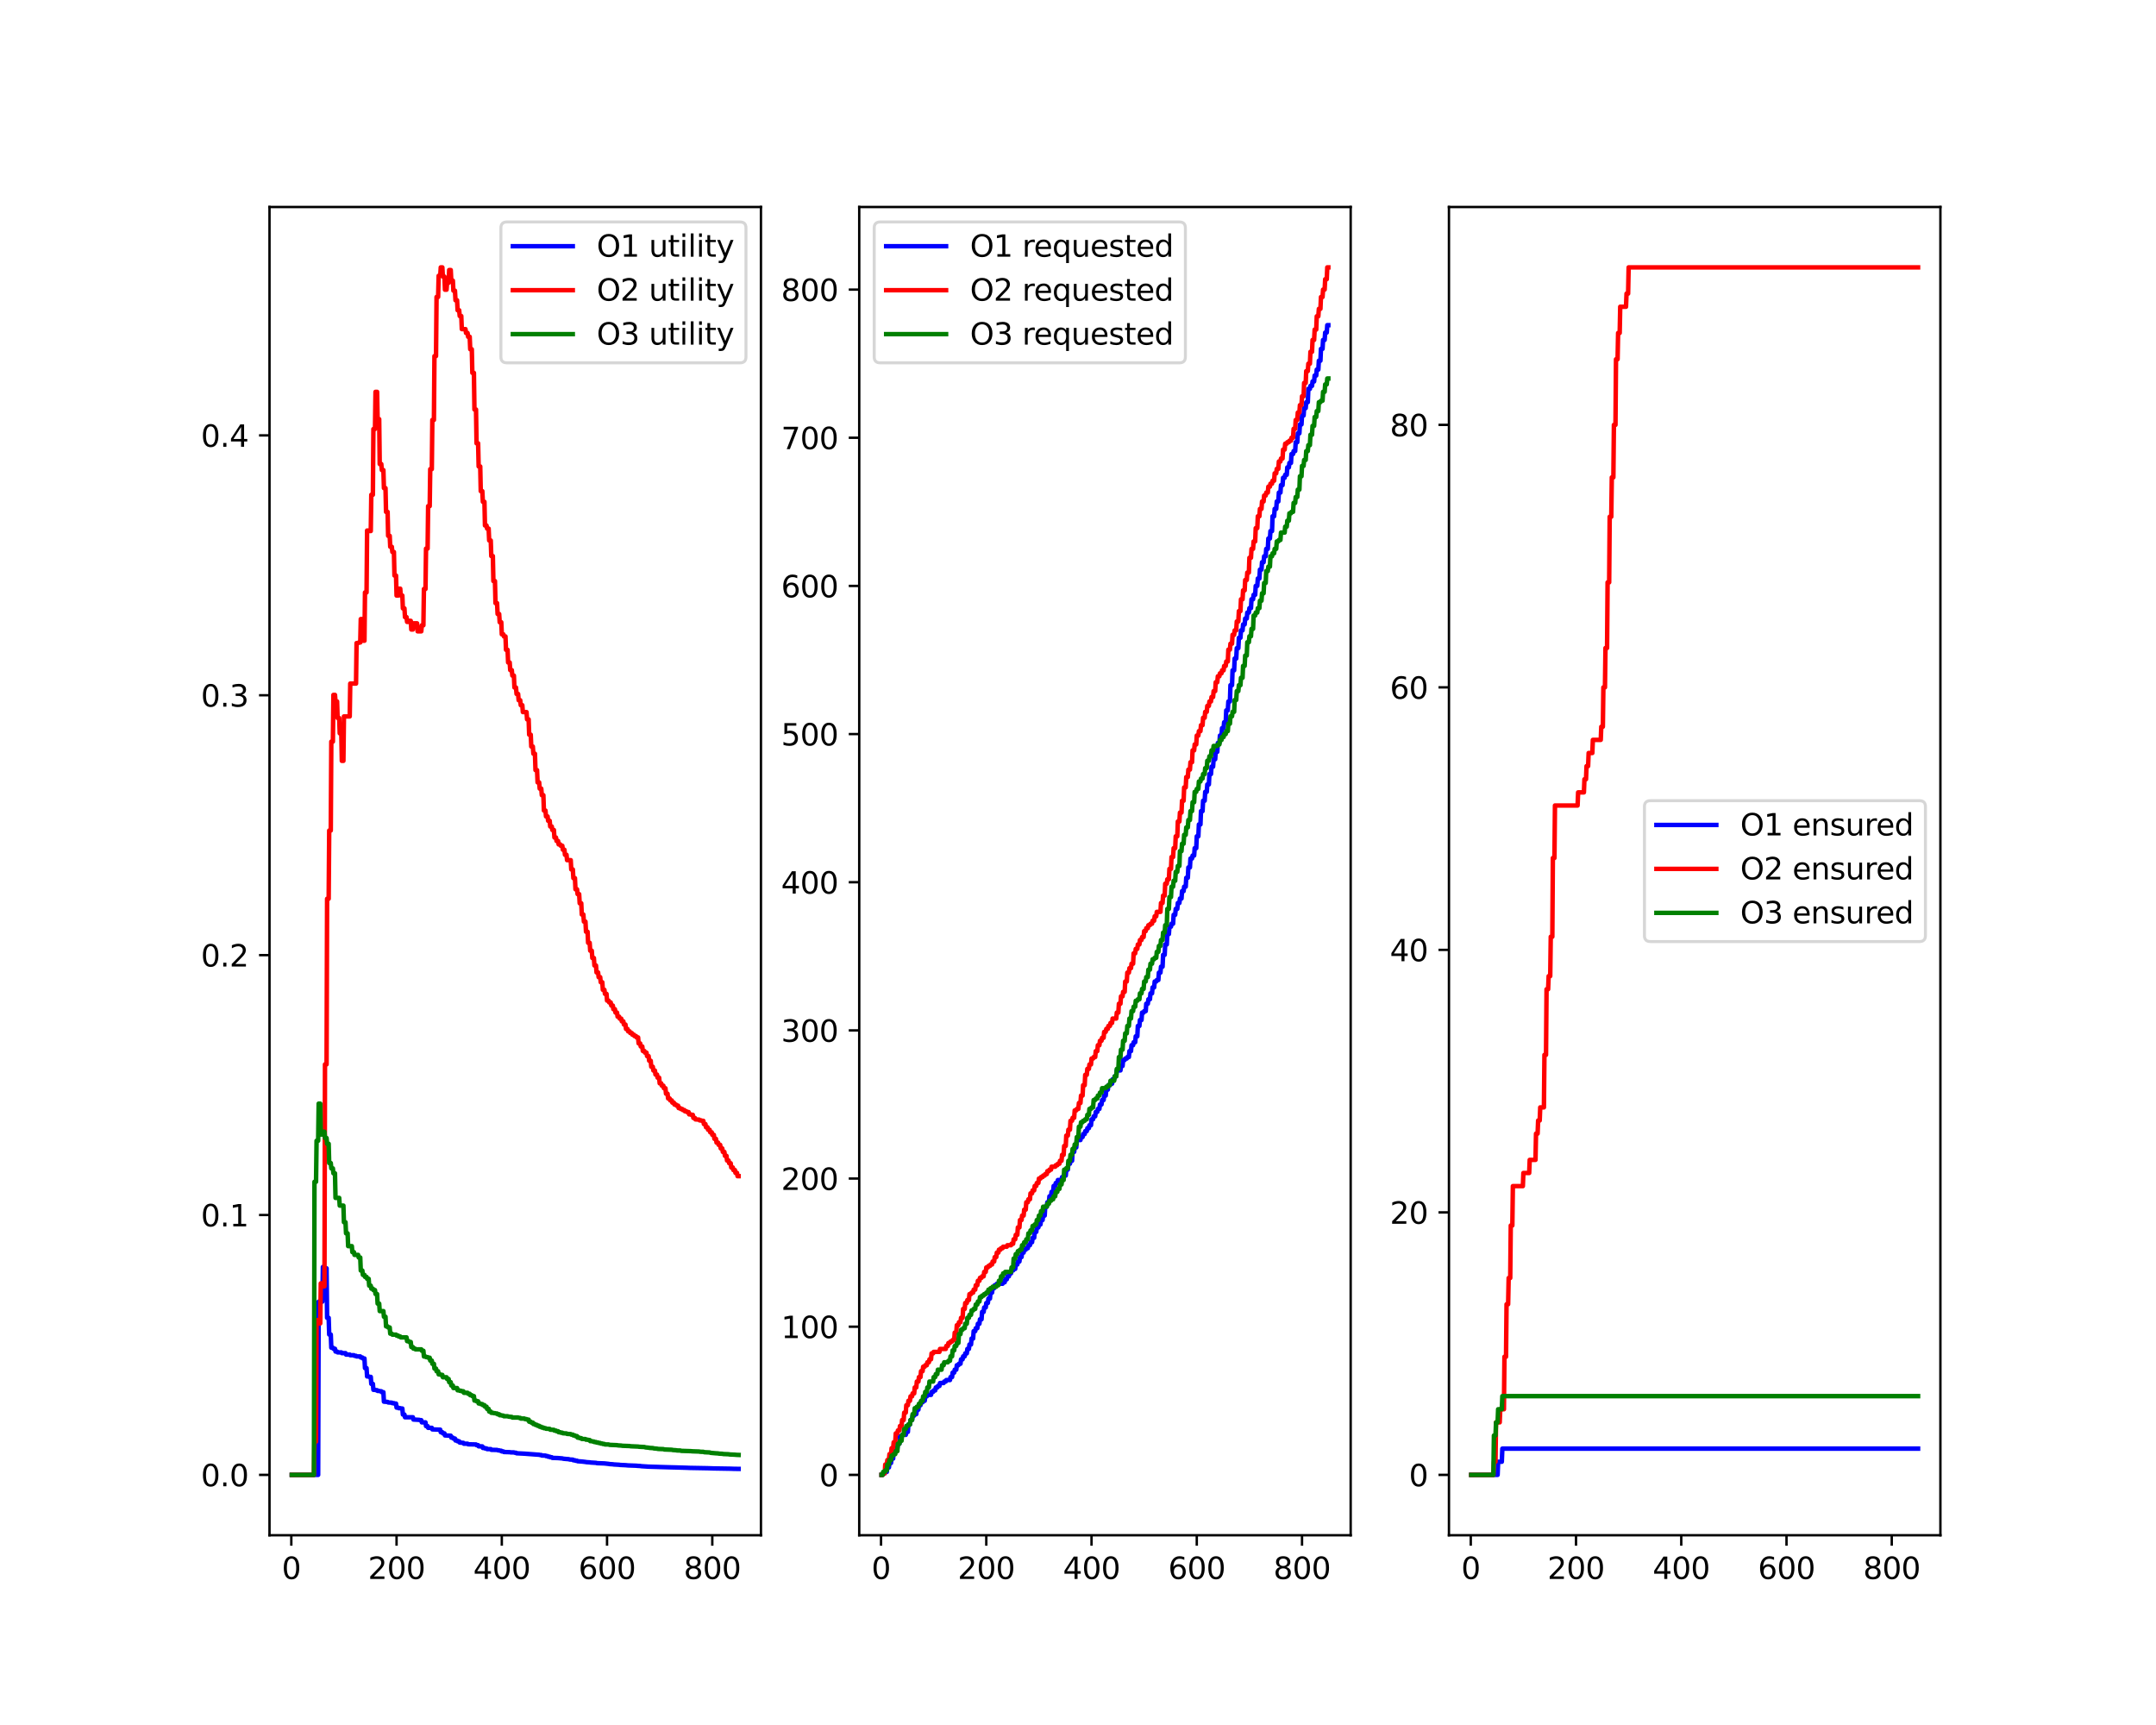 <?xml version="1.0" encoding="utf-8" standalone="no"?>
<!DOCTYPE svg PUBLIC "-//W3C//DTD SVG 1.1//EN"
  "http://www.w3.org/Graphics/SVG/1.1/DTD/svg11.dtd">
<svg xmlns:xlink="http://www.w3.org/1999/xlink" width="720pt" height="576pt" viewBox="0 0 720 576" xmlns="http://www.w3.org/2000/svg" version="1.1">
 <defs>
  <style type="text/css">*{stroke-linejoin: round; stroke-linecap: butt}</style>
 </defs>
 <g id="figure_1">
  <g id="patch_1">
   <path d="M 0 576 
L 720 576 
L 720 0 
L 0 0 
z
" style="fill: #ffffff"/>
  </g>
  <g id="axes_1">
   <g id="patch_2">
    <path d="M 90 512.64 
L 254.118 512.64 
L 254.118 69.12 
L 90 69.12 
z
" style="fill: #ffffff"/>
   </g>
   <g id="matplotlib.axis_1">
    <g id="xtick_1">
     <g id="line2d_1">
      <defs>
       <path id="m512817d6f5" d="M 0 0 
L 0 3.5 
" style="stroke: #000000; stroke-width: 0.8"/>
      </defs>
      <g>
       <use xlink:href="#m512817d6f5" x="97.284" y="512.64" style="stroke: #000000; stroke-width: 0.8"/>
      </g>
     </g>
     <g id="text_1">
      <!-- 0 -->
      <g transform="translate(94.103 527.238) scale(0.1 -0.1)">
       <defs>
        <path id="DejaVuSans-30" d="M 2034 4250 
Q 1547 4250 1301 3770 
Q 1056 3291 1056 2328 
Q 1056 1369 1301 889 
Q 1547 409 2034 409 
Q 2525 409 2770 889 
Q 3016 1369 3016 2328 
Q 3016 3291 2770 3770 
Q 2525 4250 2034 4250 
z
M 2034 4750 
Q 2819 4750 3233 4129 
Q 3647 3509 3647 2328 
Q 3647 1150 3233 529 
Q 2819 -91 2034 -91 
Q 1250 -91 836 529 
Q 422 1150 422 2328 
Q 422 3509 836 4129 
Q 1250 4750 2034 4750 
z
" transform="scale(0.016)"/>
       </defs>
       <use xlink:href="#DejaVuSans-30"/>
      </g>
     </g>
    </g>
    <g id="xtick_2">
     <g id="line2d_2">
      <g>
       <use xlink:href="#m512817d6f5" x="132.431" y="512.64" style="stroke: #000000; stroke-width: 0.8"/>
      </g>
     </g>
     <g id="text_2">
      <!-- 200 -->
      <g transform="translate(122.887 527.238) scale(0.1 -0.1)">
       <defs>
        <path id="DejaVuSans-32" d="M 1228 531 
L 3431 531 
L 3431 0 
L 469 0 
L 469 531 
Q 828 903 1448 1529 
Q 2069 2156 2228 2338 
Q 2531 2678 2651 2914 
Q 2772 3150 2772 3378 
Q 2772 3750 2511 3984 
Q 2250 4219 1831 4219 
Q 1534 4219 1204 4116 
Q 875 4013 500 3803 
L 500 4441 
Q 881 4594 1212 4672 
Q 1544 4750 1819 4750 
Q 2544 4750 2975 4387 
Q 3406 4025 3406 3419 
Q 3406 3131 3298 2873 
Q 3191 2616 2906 2266 
Q 2828 2175 2409 1742 
Q 1991 1309 1228 531 
z
" transform="scale(0.016)"/>
       </defs>
       <use xlink:href="#DejaVuSans-32"/>
       <use xlink:href="#DejaVuSans-30" x="63.623"/>
       <use xlink:href="#DejaVuSans-30" x="127.246"/>
      </g>
     </g>
    </g>
    <g id="xtick_3">
     <g id="line2d_3">
      <g>
       <use xlink:href="#m512817d6f5" x="167.578" y="512.64" style="stroke: #000000; stroke-width: 0.8"/>
      </g>
     </g>
     <g id="text_3">
      <!-- 400 -->
      <g transform="translate(158.034 527.238) scale(0.1 -0.1)">
       <defs>
        <path id="DejaVuSans-34" d="M 2419 4116 
L 825 1625 
L 2419 1625 
L 2419 4116 
z
M 2253 4666 
L 3047 4666 
L 3047 1625 
L 3713 1625 
L 3713 1100 
L 3047 1100 
L 3047 0 
L 2419 0 
L 2419 1100 
L 313 1100 
L 313 1709 
L 2253 4666 
z
" transform="scale(0.016)"/>
       </defs>
       <use xlink:href="#DejaVuSans-34"/>
       <use xlink:href="#DejaVuSans-30" x="63.623"/>
       <use xlink:href="#DejaVuSans-30" x="127.246"/>
      </g>
     </g>
    </g>
    <g id="xtick_4">
     <g id="line2d_4">
      <g>
       <use xlink:href="#m512817d6f5" x="202.724" y="512.64" style="stroke: #000000; stroke-width: 0.8"/>
      </g>
     </g>
     <g id="text_4">
      <!-- 600 -->
      <g transform="translate(193.181 527.238) scale(0.1 -0.1)">
       <defs>
        <path id="DejaVuSans-36" d="M 2113 2584 
Q 1688 2584 1439 2293 
Q 1191 2003 1191 1497 
Q 1191 994 1439 701 
Q 1688 409 2113 409 
Q 2538 409 2786 701 
Q 3034 994 3034 1497 
Q 3034 2003 2786 2293 
Q 2538 2584 2113 2584 
z
M 3366 4563 
L 3366 3988 
Q 3128 4100 2886 4159 
Q 2644 4219 2406 4219 
Q 1781 4219 1451 3797 
Q 1122 3375 1075 2522 
Q 1259 2794 1537 2939 
Q 1816 3084 2150 3084 
Q 2853 3084 3261 2657 
Q 3669 2231 3669 1497 
Q 3669 778 3244 343 
Q 2819 -91 2113 -91 
Q 1303 -91 875 529 
Q 447 1150 447 2328 
Q 447 3434 972 4092 
Q 1497 4750 2381 4750 
Q 2619 4750 2861 4703 
Q 3103 4656 3366 4563 
z
" transform="scale(0.016)"/>
       </defs>
       <use xlink:href="#DejaVuSans-36"/>
       <use xlink:href="#DejaVuSans-30" x="63.623"/>
       <use xlink:href="#DejaVuSans-30" x="127.246"/>
      </g>
     </g>
    </g>
    <g id="xtick_5">
     <g id="line2d_5">
      <g>
       <use xlink:href="#m512817d6f5" x="237.871" y="512.64" style="stroke: #000000; stroke-width: 0.8"/>
      </g>
     </g>
     <g id="text_5">
      <!-- 800 -->
      <g transform="translate(228.327 527.238) scale(0.1 -0.1)">
       <defs>
        <path id="DejaVuSans-38" d="M 2034 2216 
Q 1584 2216 1326 1975 
Q 1069 1734 1069 1313 
Q 1069 891 1326 650 
Q 1584 409 2034 409 
Q 2484 409 2743 651 
Q 3003 894 3003 1313 
Q 3003 1734 2745 1975 
Q 2488 2216 2034 2216 
z
M 1403 2484 
Q 997 2584 770 2862 
Q 544 3141 544 3541 
Q 544 4100 942 4425 
Q 1341 4750 2034 4750 
Q 2731 4750 3128 4425 
Q 3525 4100 3525 3541 
Q 3525 3141 3298 2862 
Q 3072 2584 2669 2484 
Q 3125 2378 3379 2068 
Q 3634 1759 3634 1313 
Q 3634 634 3220 271 
Q 2806 -91 2034 -91 
Q 1263 -91 848 271 
Q 434 634 434 1313 
Q 434 1759 690 2068 
Q 947 2378 1403 2484 
z
M 1172 3481 
Q 1172 3119 1398 2916 
Q 1625 2713 2034 2713 
Q 2441 2713 2670 2916 
Q 2900 3119 2900 3481 
Q 2900 3844 2670 4047 
Q 2441 4250 2034 4250 
Q 1625 4250 1398 4047 
Q 1172 3844 1172 3481 
z
" transform="scale(0.016)"/>
       </defs>
       <use xlink:href="#DejaVuSans-38"/>
       <use xlink:href="#DejaVuSans-30" x="63.623"/>
       <use xlink:href="#DejaVuSans-30" x="127.246"/>
      </g>
     </g>
    </g>
   </g>
   <g id="matplotlib.axis_2">
    <g id="ytick_1">
     <g id="line2d_6">
      <defs>
       <path id="m9ce583a686" d="M 0 0 
L -3.5 0 
" style="stroke: #000000; stroke-width: 0.8"/>
      </defs>
      <g>
       <use xlink:href="#m9ce583a686" x="90" y="492.48" style="stroke: #000000; stroke-width: 0.8"/>
      </g>
     </g>
     <g id="text_6">
      <!-- 0.0 -->
      <g transform="translate(67.097 496.279) scale(0.1 -0.1)">
       <defs>
        <path id="DejaVuSans-2e" d="M 684 794 
L 1344 794 
L 1344 0 
L 684 0 
L 684 794 
z
" transform="scale(0.016)"/>
       </defs>
       <use xlink:href="#DejaVuSans-30"/>
       <use xlink:href="#DejaVuSans-2e" x="63.623"/>
       <use xlink:href="#DejaVuSans-30" x="95.41"/>
      </g>
     </g>
    </g>
    <g id="ytick_2">
     <g id="line2d_7">
      <g>
       <use xlink:href="#m9ce583a686" x="90" y="405.706" style="stroke: #000000; stroke-width: 0.8"/>
      </g>
     </g>
     <g id="text_7">
      <!-- 0.1 -->
      <g transform="translate(67.097 409.505) scale(0.1 -0.1)">
       <defs>
        <path id="DejaVuSans-31" d="M 794 531 
L 1825 531 
L 1825 4091 
L 703 3866 
L 703 4441 
L 1819 4666 
L 2450 4666 
L 2450 531 
L 3481 531 
L 3481 0 
L 794 0 
L 794 531 
z
" transform="scale(0.016)"/>
       </defs>
       <use xlink:href="#DejaVuSans-30"/>
       <use xlink:href="#DejaVuSans-2e" x="63.623"/>
       <use xlink:href="#DejaVuSans-31" x="95.41"/>
      </g>
     </g>
    </g>
    <g id="ytick_3">
     <g id="line2d_8">
      <g>
       <use xlink:href="#m9ce583a686" x="90" y="318.931" style="stroke: #000000; stroke-width: 0.8"/>
      </g>
     </g>
     <g id="text_8">
      <!-- 0.2 -->
      <g transform="translate(67.097 322.73) scale(0.1 -0.1)">
       <use xlink:href="#DejaVuSans-30"/>
       <use xlink:href="#DejaVuSans-2e" x="63.623"/>
       <use xlink:href="#DejaVuSans-32" x="95.41"/>
      </g>
     </g>
    </g>
    <g id="ytick_4">
     <g id="line2d_9">
      <g>
       <use xlink:href="#m9ce583a686" x="90" y="232.157" style="stroke: #000000; stroke-width: 0.8"/>
      </g>
     </g>
     <g id="text_9">
      <!-- 0.3 -->
      <g transform="translate(67.097 235.956) scale(0.1 -0.1)">
       <defs>
        <path id="DejaVuSans-33" d="M 2597 2516 
Q 3050 2419 3304 2112 
Q 3559 1806 3559 1356 
Q 3559 666 3084 287 
Q 2609 -91 1734 -91 
Q 1441 -91 1130 -33 
Q 819 25 488 141 
L 488 750 
Q 750 597 1062 519 
Q 1375 441 1716 441 
Q 2309 441 2620 675 
Q 2931 909 2931 1356 
Q 2931 1769 2642 2001 
Q 2353 2234 1838 2234 
L 1294 2234 
L 1294 2753 
L 1863 2753 
Q 2328 2753 2575 2939 
Q 2822 3125 2822 3475 
Q 2822 3834 2567 4026 
Q 2313 4219 1838 4219 
Q 1578 4219 1281 4162 
Q 984 4106 628 3988 
L 628 4550 
Q 988 4650 1302 4700 
Q 1616 4750 1894 4750 
Q 2613 4750 3031 4423 
Q 3450 4097 3450 3541 
Q 3450 3153 3228 2886 
Q 3006 2619 2597 2516 
z
" transform="scale(0.016)"/>
       </defs>
       <use xlink:href="#DejaVuSans-30"/>
       <use xlink:href="#DejaVuSans-2e" x="63.623"/>
       <use xlink:href="#DejaVuSans-33" x="95.41"/>
      </g>
     </g>
    </g>
    <g id="ytick_5">
     <g id="line2d_10">
      <g>
       <use xlink:href="#m9ce583a686" x="90" y="145.382" style="stroke: #000000; stroke-width: 0.8"/>
      </g>
     </g>
     <g id="text_10">
      <!-- 0.4 -->
      <g transform="translate(67.097 149.182) scale(0.1 -0.1)">
       <use xlink:href="#DejaVuSans-30"/>
       <use xlink:href="#DejaVuSans-2e" x="63.623"/>
       <use xlink:href="#DejaVuSans-34" x="95.41"/>
      </g>
     </g>
    </g>
   </g>
   <g id="line2d_11">
    <path d="M 97.46 492.48 
L 106.247 492.48 
L 106.422 434.63 
L 107.652 434.63 
L 107.828 423.06 
L 108.355 423.06 
L 108.531 423.505 
L 109.058 423.505 
L 109.234 440.034 
L 109.761 440.034 
L 109.937 445.611 
L 110.464 445.611 
L 110.64 450.011 
L 111.167 450.011 
L 111.343 450.367 
L 111.87 450.367 
L 112.046 451.302 
L 112.573 451.302 
L 112.749 451.576 
L 113.979 451.576 
L 114.155 451.834 
L 115.385 451.834 
L 115.56 452.307 
L 116.791 452.307 
L 116.966 452.524 
L 118.196 452.524 
L 118.372 452.73 
L 118.899 452.73 
L 119.075 452.925 
L 120.305 452.925 
L 120.481 453.286 
L 121.008 453.286 
L 121.184 453.615 
L 121.711 453.615 
L 121.887 456.828 
L 122.414 456.828 
L 122.59 459.611 
L 123.117 459.611 
L 123.293 459.757 
L 123.82 459.757 
L 123.996 462.088 
L 124.523 462.088 
L 124.699 464.076 
L 125.226 464.076 
L 125.577 464.204 
L 125.929 464.204 
L 126.104 464.445 
L 126.632 464.445 
L 126.983 464.559 
L 127.335 464.559 
L 127.51 464.874 
L 128.038 464.874 
L 128.213 468.032 
L 129.443 468.122 
L 129.619 468.294 
L 130.849 468.376 
L 131.025 468.532 
L 131.552 468.532 
L 131.728 468.677 
L 132.255 468.677 
L 132.431 470.019 
L 132.958 470.019 
L 133.134 470.21 
L 133.661 470.21 
L 134.012 470.328 
L 134.364 470.328 
L 134.54 472.337 
L 135.067 472.337 
L 135.243 473.239 
L 137.879 473.239 
L 138.054 474 
L 139.987 474.109 
L 140.339 474.212 
L 140.69 474.212 
L 140.866 474.95 
L 142.096 474.95 
L 142.272 476.196 
L 142.799 476.196 
L 142.975 476.767 
L 144.205 476.767 
L 144.381 477.294 
L 147.017 477.383 
L 147.193 478.24 
L 147.72 478.24 
L 147.895 478.622 
L 148.423 478.622 
L 148.598 479.311 
L 150.531 479.395 
L 150.707 480.038 
L 151.234 480.038 
L 151.41 480.352 
L 151.937 480.352 
L 152.113 481.002 
L 152.64 481.002 
L 152.816 481.267 
L 153.343 481.267 
L 153.519 481.69 
L 154.749 481.791 
L 154.925 482.081 
L 156.155 482.081 
L 156.331 482.267 
L 158.967 482.327 
L 159.142 482.561 
L 159.67 482.561 
L 159.845 482.945 
L 161.075 482.972 
L 161.251 483.489 
L 161.778 483.489 
L 161.954 483.648 
L 162.481 483.648 
L 162.657 483.871 
L 163.887 483.871 
L 164.063 484.112 
L 165.996 484.158 
L 166.347 484.293 
L 166.699 484.293 
L 167.05 484.424 
L 167.402 484.424 
L 167.578 484.651 
L 168.105 484.651 
L 168.281 484.843 
L 170.214 484.904 
L 170.565 484.963 
L 171.619 484.982 
L 171.971 485.091 
L 172.322 485.091 
L 172.498 485.264 
L 174.431 485.364 
L 175.134 485.399 
L 179 485.688 
L 180.055 485.762 
L 180.406 485.849 
L 180.758 485.849 
L 180.933 486.017 
L 182.164 486.046 
L 182.339 486.204 
L 182.866 486.204 
L 183.042 486.411 
L 183.569 486.411 
L 183.745 486.59 
L 184.272 486.59 
L 184.448 486.804 
L 186.381 486.869 
L 186.908 486.916 
L 187.787 486.986 
L 188.138 487.086 
L 189.193 487.182 
L 189.72 487.223 
L 189.896 487.223 
L 190.247 487.351 
L 191.302 487.399 
L 191.477 487.606 
L 192.005 487.606 
L 192.18 487.754 
L 192.708 487.754 
L 192.883 487.919 
L 194.113 488.009 
L 194.641 488.059 
L 195.519 488.165 
L 195.871 488.231 
L 196.925 488.296 
L 197.277 488.358 
L 199.034 488.465 
L 199.385 488.564 
L 201.846 488.656 
L 202.373 488.712 
L 203.252 488.809 
L 203.603 488.878 
L 204.657 488.945 
L 205.009 489.004 
L 206.766 489.103 
L 207.118 489.163 
L 208.875 489.24 
L 209.754 489.322 
L 212.39 489.416 
L 212.917 489.466 
L 213.796 489.513 
L 214.147 489.58 
L 215.904 489.691 
L 216.432 489.729 
L 219.419 489.818 
L 220.473 489.857 
L 224.34 489.967 
L 225.57 489.994 
L 229.26 490.104 
L 230.315 490.148 
L 236.289 490.257 
L 238.223 490.323 
L 244.022 490.421 
L 245.076 490.461 
L 246.658 490.483 
L 246.658 490.483 
" clip-path="url(#pe5e8b06226)" style="fill: none; stroke: #0000ff; stroke-width: 1.5; stroke-linecap: square"/>
   </g>
   <g id="line2d_12">
    <path d="M 97.46 492.48 
L 104.841 492.48 
L 105.016 481.355 
L 105.544 481.355 
L 105.719 440.829 
L 106.247 440.829 
L 106.422 441.897 
L 106.95 441.897 
L 107.125 428.529 
L 107.652 428.529 
L 107.828 429.526 
L 108.355 429.526 
L 108.531 355.406 
L 109.058 355.406 
L 109.234 300.109 
L 109.761 300.109 
L 109.937 277.32 
L 110.464 277.32 
L 110.64 247.634 
L 111.167 247.634 
L 111.343 232.039 
L 111.87 232.039 
L 112.046 234.223 
L 112.573 234.223 
L 112.749 239.748 
L 113.276 239.748 
L 113.452 244.866 
L 113.979 244.866 
L 114.155 254.06 
L 114.682 254.06 
L 114.858 239.227 
L 116.791 239.227 
L 116.966 228.252 
L 118.899 228.252 
L 119.075 214.733 
L 119.602 214.733 
L 119.778 214.542 
L 120.305 214.542 
L 120.481 206.714 
L 121.008 206.714 
L 121.184 213.945 
L 121.711 213.945 
L 121.887 197.829 
L 122.414 197.829 
L 122.59 177.156 
L 123.117 177.156 
L 123.293 177.316 
L 123.82 177.316 
L 123.996 165.21 
L 124.523 165.21 
L 124.699 143.262 
L 125.226 143.262 
L 125.402 130.844 
L 125.929 130.844 
L 126.104 139.959 
L 126.632 139.959 
L 126.807 154.944 
L 127.335 154.944 
L 127.51 156.966 
L 128.038 156.966 
L 128.213 162.98 
L 128.74 162.98 
L 128.916 170.926 
L 129.443 170.926 
L 129.619 178.925 
L 130.146 178.925 
L 130.322 182.571 
L 130.849 182.571 
L 131.025 184.317 
L 131.552 184.317 
L 131.728 192.174 
L 132.255 192.174 
L 132.431 198.861 
L 132.958 198.861 
L 133.134 196.568 
L 133.661 196.568 
L 133.837 198.861 
L 134.364 198.861 
L 134.54 203.148 
L 135.067 203.148 
L 135.243 206.066 
L 135.77 206.066 
L 135.946 207.659 
L 136.473 207.659 
L 136.648 207.311 
L 137.176 207.311 
L 137.351 210.204 
L 137.879 210.204 
L 138.054 208.138 
L 139.285 208.138 
L 139.46 210.808 
L 140.69 210.808 
L 140.866 208.794 
L 141.393 208.794 
L 141.569 196.674 
L 142.096 196.674 
L 142.272 183.181 
L 142.799 183.181 
L 142.975 169.007 
L 143.502 169.007 
L 143.678 156.64 
L 144.205 156.64 
L 144.381 140.233 
L 144.908 140.233 
L 145.084 118.906 
L 145.611 118.906 
L 145.787 99.162 
L 146.314 99.162 
L 146.49 92.087 
L 147.017 92.087 
L 147.193 89.28 
L 147.72 89.28 
L 147.895 92.357 
L 148.423 92.357 
L 148.598 96.735 
L 149.126 96.735 
L 149.301 94.426 
L 149.829 94.426 
L 150.004 90.172 
L 150.531 90.172 
L 150.707 93.699 
L 151.234 93.699 
L 151.41 97.059 
L 151.937 97.059 
L 152.113 100.262 
L 152.64 100.262 
L 152.816 103.594 
L 153.343 103.594 
L 153.519 105.52 
L 154.046 105.52 
L 154.222 109.895 
L 155.452 109.895 
L 155.628 111.186 
L 156.155 111.186 
L 156.331 112.453 
L 156.858 112.453 
L 157.034 116.616 
L 157.561 116.616 
L 157.737 124.501 
L 158.264 124.501 
L 158.439 136.732 
L 158.967 136.732 
L 159.142 148.027 
L 159.67 148.027 
L 159.845 155.746 
L 160.373 155.746 
L 160.548 163.995 
L 161.075 163.995 
L 161.251 167.557 
L 161.778 167.557 
L 161.954 175.473 
L 162.481 175.473 
L 162.657 176.506 
L 163.184 176.506 
L 163.36 180.462 
L 163.887 180.462 
L 164.063 185.673 
L 164.59 185.673 
L 164.766 194.017 
L 165.293 194.017 
L 165.469 201.385 
L 165.996 201.385 
L 166.172 205.014 
L 166.699 205.014 
L 166.875 207.77 
L 167.402 207.77 
L 167.578 211.8 
L 168.105 211.8 
L 168.281 212.514 
L 168.808 212.514 
L 168.983 216.985 
L 169.511 216.985 
L 169.686 221.205 
L 170.214 221.205 
L 170.389 223.76 
L 170.917 223.76 
L 171.092 225.589 
L 171.619 225.589 
L 171.795 229.559 
L 172.322 229.559 
L 172.498 231.713 
L 173.025 231.713 
L 173.201 233.813 
L 173.728 233.813 
L 173.904 235.464 
L 174.431 235.464 
L 174.607 237.772 
L 175.837 237.772 
L 176.013 240.202 
L 176.54 240.202 
L 176.716 245.316 
L 177.243 245.316 
L 177.419 249.273 
L 177.946 249.273 
L 178.122 251.667 
L 178.649 251.667 
L 178.825 257.15 
L 179.352 257.15 
L 179.528 261.242 
L 180.055 261.242 
L 180.23 263.325 
L 180.758 263.325 
L 180.933 265.515 
L 181.461 265.515 
L 181.636 270.654 
L 182.164 270.654 
L 182.339 272.612 
L 182.866 272.612 
L 183.042 274.07 
L 183.569 274.07 
L 183.745 275.98 
L 184.272 275.98 
L 184.448 277.14 
L 184.975 277.14 
L 185.151 279.657 
L 185.678 279.657 
L 185.854 280.816 
L 186.381 280.816 
L 186.557 281.957 
L 187.084 281.957 
L 187.26 282.405 
L 187.787 282.405 
L 187.963 283.728 
L 188.49 283.728 
L 188.666 285.426 
L 189.193 285.426 
L 189.369 287.215 
L 190.599 287.215 
L 190.774 290.309 
L 191.302 290.309 
L 191.477 293.218 
L 192.005 293.218 
L 192.18 296.941 
L 192.708 296.941 
L 192.883 298.549 
L 193.41 298.549 
L 193.586 301.613 
L 194.113 301.613 
L 194.289 305.368 
L 194.816 305.368 
L 194.992 307.736 
L 195.519 307.736 
L 195.695 311.116 
L 196.222 311.116 
L 196.398 314.815 
L 196.925 314.815 
L 197.101 317.447 
L 197.628 317.447 
L 197.804 319.889 
L 198.331 319.889 
L 198.507 322.387 
L 199.034 322.387 
L 199.21 324.705 
L 199.737 324.705 
L 199.913 326.282 
L 200.44 326.282 
L 200.616 327.983 
L 201.143 327.983 
L 201.318 330.515 
L 201.846 330.515 
L 202.021 331.865 
L 202.549 331.865 
L 202.724 334.11 
L 203.252 334.11 
L 203.427 334.729 
L 203.954 334.729 
L 204.13 335.762 
L 204.657 335.762 
L 204.833 336.984 
L 205.36 336.984 
L 205.536 338.111 
L 206.063 338.111 
L 206.239 339.467 
L 206.766 339.467 
L 206.942 340.134 
L 207.469 340.134 
L 207.645 341.037 
L 208.172 341.037 
L 208.348 342.102 
L 208.875 342.102 
L 209.051 343.592 
L 209.578 343.592 
L 209.754 344.378 
L 210.281 344.378 
L 210.457 344.935 
L 210.984 344.935 
L 211.16 345.485 
L 211.687 345.485 
L 211.862 345.948 
L 212.39 345.948 
L 212.565 346.398 
L 213.093 346.398 
L 213.268 348.414 
L 213.796 348.414 
L 213.971 349.43 
L 214.498 349.43 
L 214.674 350.933 
L 215.201 350.933 
L 215.377 351.487 
L 215.904 351.487 
L 216.08 352.649 
L 216.607 352.649 
L 216.783 354.191 
L 217.31 354.191 
L 217.486 356.197 
L 218.013 356.197 
L 218.189 357.458 
L 218.716 357.458 
L 218.892 358.806 
L 219.419 358.806 
L 219.595 359.844 
L 220.122 359.844 
L 220.298 361.739 
L 220.825 361.739 
L 221.001 362.518 
L 221.528 362.518 
L 221.704 363.371 
L 222.231 363.371 
L 222.407 365.2 
L 222.934 365.2 
L 223.109 366.78 
L 223.637 366.78 
L 223.812 367.435 
L 224.34 367.435 
L 224.515 368.177 
L 225.043 368.177 
L 225.218 368.817 
L 225.745 368.817 
L 225.921 369.183 
L 226.448 369.183 
L 226.624 369.999 
L 227.151 369.999 
L 227.327 370.31 
L 227.854 370.31 
L 228.03 370.667 
L 228.557 370.667 
L 228.733 371.087 
L 229.26 371.087 
L 229.436 371.331 
L 229.963 371.331 
L 230.139 372.103 
L 230.666 372.103 
L 230.842 372.26 
L 231.369 372.26 
L 231.545 373.293 
L 232.072 373.293 
L 232.248 373.782 
L 233.478 373.857 
L 233.653 374.115 
L 234.181 374.115 
L 234.356 374.263 
L 234.884 374.263 
L 235.059 375.346 
L 235.587 375.346 
L 235.762 376.409 
L 236.289 376.409 
L 236.465 377.244 
L 236.992 377.244 
L 237.168 378.092 
L 237.695 378.092 
L 237.871 378.941 
L 238.398 378.941 
L 238.574 380.269 
L 239.101 380.269 
L 239.277 381.525 
L 239.804 381.525 
L 239.98 382.28 
L 240.507 382.28 
L 240.683 383.47 
L 241.21 383.47 
L 241.386 384.634 
L 241.913 384.634 
L 242.089 385.954 
L 242.616 385.954 
L 242.792 387.508 
L 243.319 387.508 
L 243.495 388.421 
L 244.022 388.421 
L 244.197 389.83 
L 244.725 389.83 
L 244.9 390.692 
L 245.428 390.692 
L 245.603 391.636 
L 246.131 391.636 
L 246.306 392.742 
L 246.658 392.742 
L 246.658 392.742 
" clip-path="url(#pe5e8b06226)" style="fill: none; stroke: #ff0000; stroke-width: 1.5; stroke-linecap: square"/>
   </g>
   <g id="line2d_13">
    <path d="M 97.46 492.48 
L 104.841 492.48 
L 105.016 394.614 
L 105.544 394.614 
L 105.719 380.913 
L 106.247 380.913 
L 106.422 368.517 
L 106.95 368.517 
L 107.125 378.847 
L 107.652 378.847 
L 107.828 377.899 
L 108.355 377.899 
L 108.531 379.995 
L 109.058 379.995 
L 109.234 381.923 
L 109.761 381.923 
L 109.937 388.351 
L 110.464 388.351 
L 110.64 390.131 
L 111.167 390.131 
L 111.343 391.779 
L 111.87 391.779 
L 112.046 399.993 
L 113.276 399.993 
L 113.452 402.567 
L 114.682 402.567 
L 114.858 408.116 
L 115.385 408.116 
L 115.56 411.824 
L 116.088 411.824 
L 116.263 416.098 
L 117.494 416.098 
L 117.669 418.102 
L 118.196 418.102 
L 118.372 419.02 
L 119.602 419.02 
L 119.778 419.889 
L 120.305 419.889 
L 120.481 424.247 
L 121.008 424.247 
L 121.184 425.694 
L 121.711 425.694 
L 121.887 426.366 
L 122.414 426.366 
L 122.59 427.007 
L 123.117 427.007 
L 123.293 429.297 
L 123.82 429.297 
L 123.996 430.302 
L 124.523 430.302 
L 124.699 430.774 
L 125.226 430.774 
L 125.402 432.084 
L 125.929 432.084 
L 126.104 435.288 
L 126.632 435.288 
L 126.807 437.79 
L 128.038 437.79 
L 128.213 439.681 
L 128.74 439.681 
L 128.916 442.895 
L 129.443 442.895 
L 129.619 443.257 
L 130.146 443.257 
L 130.322 445.323 
L 130.849 445.323 
L 131.025 445.649 
L 132.255 445.649 
L 132.431 445.965 
L 132.958 445.965 
L 133.134 446.271 
L 133.661 446.271 
L 133.837 446.568 
L 135.77 446.568 
L 135.946 447.82 
L 136.473 447.82 
L 136.648 448.107 
L 137.176 448.107 
L 137.351 449.798 
L 137.879 449.798 
L 138.054 450.313 
L 138.582 450.313 
L 138.757 450.56 
L 140.69 450.56 
L 140.866 451.032 
L 141.393 451.032 
L 141.569 452.949 
L 142.096 452.949 
L 142.272 453.152 
L 142.799 453.152 
L 142.975 453.35 
L 143.502 453.35 
L 143.678 454.314 
L 144.205 454.314 
L 144.381 455.397 
L 144.908 455.397 
L 145.084 456.986 
L 145.611 456.986 
L 145.787 457.886 
L 146.314 457.886 
L 146.49 458.913 
L 147.017 458.913 
L 147.193 459.087 
L 147.72 459.087 
L 147.895 459.879 
L 149.126 459.879 
L 149.301 460.462 
L 149.829 460.462 
L 150.004 461.526 
L 150.531 461.526 
L 150.707 462.637 
L 151.234 462.637 
L 151.41 463.483 
L 152.64 463.483 
L 152.816 464.244 
L 153.343 464.244 
L 153.519 464.406 
L 154.046 464.406 
L 154.222 464.564 
L 154.749 464.564 
L 154.925 465.072 
L 156.155 465.072 
L 156.331 465.408 
L 156.858 465.408 
L 157.034 465.879 
L 157.561 465.879 
L 157.737 466.185 
L 158.264 466.185 
L 158.439 467.674 
L 158.967 467.674 
L 159.142 467.91 
L 159.67 467.91 
L 159.845 468.641 
L 160.373 468.641 
L 160.548 468.851 
L 161.075 468.851 
L 161.251 469.191 
L 161.778 469.191 
L 161.954 469.709 
L 162.481 469.709 
L 162.657 470.454 
L 163.184 470.454 
L 163.36 471.343 
L 163.887 471.343 
L 164.063 471.754 
L 164.59 471.754 
L 164.942 471.871 
L 165.293 471.871 
L 165.645 471.986 
L 165.996 471.986 
L 166.172 472.237 
L 166.699 472.237 
L 166.875 472.561 
L 167.402 472.561 
L 167.753 472.696 
L 168.105 472.696 
L 168.281 472.902 
L 169.511 472.902 
L 169.862 473.033 
L 170.917 473.133 
L 171.092 473.328 
L 173.025 473.328 
L 173.377 473.455 
L 173.728 473.455 
L 173.904 473.673 
L 175.134 473.673 
L 175.31 473.857 
L 175.837 473.857 
L 176.013 474.035 
L 176.54 474.035 
L 176.716 474.723 
L 177.243 474.723 
L 177.419 475.021 
L 177.946 475.021 
L 178.122 475.511 
L 178.649 475.511 
L 178.825 475.798 
L 179.352 475.798 
L 179.528 476.094 
L 180.055 476.094 
L 180.23 476.417 
L 180.758 476.417 
L 180.933 476.678 
L 181.461 476.678 
L 181.636 476.893 
L 182.164 476.893 
L 182.339 477.065 
L 183.569 477.126 
L 183.745 477.388 
L 184.975 477.445 
L 185.151 477.695 
L 185.678 477.695 
L 185.854 477.906 
L 186.381 477.906 
L 186.557 478.235 
L 187.084 478.235 
L 187.26 478.39 
L 187.787 478.39 
L 187.963 478.58 
L 189.193 478.648 
L 189.369 478.795 
L 190.599 478.861 
L 190.774 479.037 
L 191.302 479.037 
L 191.477 479.314 
L 192.005 479.314 
L 192.18 479.541 
L 192.708 479.541 
L 192.883 480.037 
L 193.41 480.037 
L 193.586 480.219 
L 194.113 480.219 
L 194.289 480.481 
L 195.519 480.523 
L 195.695 480.731 
L 196.222 480.731 
L 196.574 480.849 
L 196.925 480.849 
L 197.101 481.211 
L 197.628 481.211 
L 197.98 481.349 
L 198.331 481.349 
L 198.507 481.522 
L 199.034 481.522 
L 199.21 481.679 
L 199.737 481.679 
L 199.913 481.83 
L 200.44 481.83 
L 200.616 482.012 
L 201.143 482.012 
L 201.318 482.16 
L 201.846 482.16 
L 202.021 482.313 
L 203.252 482.335 
L 203.603 482.458 
L 206.063 482.56 
L 206.415 482.636 
L 207.469 482.693 
L 207.821 482.766 
L 210.281 482.856 
L 210.632 482.927 
L 213.093 483.029 
L 213.444 483.094 
L 215.201 483.176 
L 215.553 483.3 
L 216.607 483.404 
L 216.959 483.478 
L 218.013 483.531 
L 218.365 483.639 
L 219.419 483.732 
L 219.771 483.821 
L 221.528 483.876 
L 221.879 484.002 
L 224.34 484.093 
L 224.691 484.183 
L 225.745 484.251 
L 226.097 484.326 
L 227.151 484.343 
L 227.503 484.458 
L 230.666 484.557 
L 231.193 484.61 
L 233.478 484.685 
L 233.829 484.763 
L 234.884 484.79 
L 235.235 484.912 
L 236.992 484.993 
L 237.344 485.122 
L 238.398 485.216 
L 238.925 485.264 
L 239.804 485.314 
L 240.156 485.39 
L 241.21 485.439 
L 241.561 485.518 
L 243.319 485.587 
L 243.67 485.663 
L 245.428 485.744 
L 245.955 485.797 
L 246.658 485.823 
L 246.658 485.823 
" clip-path="url(#pe5e8b06226)" style="fill: none; stroke: #008000; stroke-width: 1.5; stroke-linecap: square"/>
   </g>
   <g id="patch_3">
    <path d="M 90 512.64 
L 90 69.12 
" style="fill: none; stroke: #000000; stroke-width: 0.8; stroke-linejoin: miter; stroke-linecap: square"/>
   </g>
   <g id="patch_4">
    <path d="M 254.118 512.64 
L 254.118 69.12 
" style="fill: none; stroke: #000000; stroke-width: 0.8; stroke-linejoin: miter; stroke-linecap: square"/>
   </g>
   <g id="patch_5">
    <path d="M 90 512.64 
L 254.118 512.64 
" style="fill: none; stroke: #000000; stroke-width: 0.8; stroke-linejoin: miter; stroke-linecap: square"/>
   </g>
   <g id="patch_6">
    <path d="M 90 69.12 
L 254.118 69.12 
" style="fill: none; stroke: #000000; stroke-width: 0.8; stroke-linejoin: miter; stroke-linecap: square"/>
   </g>
   <g id="legend_1">
    <g id="patch_7">
     <path d="M 169.274 121.154 
L 247.118 121.154 
Q 249.118 121.154 249.118 119.154 
L 249.118 76.12 
Q 249.118 74.12 247.118 74.12 
L 169.274 74.12 
Q 167.274 74.12 167.274 76.12 
L 167.274 119.154 
Q 167.274 121.154 169.274 121.154 
z
" style="fill: #ffffff; opacity: 0.8; stroke: #cccccc; stroke-linejoin: miter"/>
    </g>
    <g id="line2d_14">
     <path d="M 171.274 82.218 
L 181.274 82.218 
L 191.274 82.218 
" style="fill: none; stroke: #0000ff; stroke-width: 1.5; stroke-linecap: square"/>
    </g>
    <g id="text_11">
     <!-- O1 utility -->
     <g transform="translate(199.274 85.718) scale(0.1 -0.1)">
      <defs>
       <path id="DejaVuSans-4f" d="M 2522 4238 
Q 1834 4238 1429 3725 
Q 1025 3213 1025 2328 
Q 1025 1447 1429 934 
Q 1834 422 2522 422 
Q 3209 422 3611 934 
Q 4013 1447 4013 2328 
Q 4013 3213 3611 3725 
Q 3209 4238 2522 4238 
z
M 2522 4750 
Q 3503 4750 4090 4092 
Q 4678 3434 4678 2328 
Q 4678 1225 4090 567 
Q 3503 -91 2522 -91 
Q 1538 -91 948 565 
Q 359 1222 359 2328 
Q 359 3434 948 4092 
Q 1538 4750 2522 4750 
z
" transform="scale(0.016)"/>
       <path id="DejaVuSans-20" transform="scale(0.016)"/>
       <path id="DejaVuSans-75" d="M 544 1381 
L 544 3500 
L 1119 3500 
L 1119 1403 
Q 1119 906 1312 657 
Q 1506 409 1894 409 
Q 2359 409 2629 706 
Q 2900 1003 2900 1516 
L 2900 3500 
L 3475 3500 
L 3475 0 
L 2900 0 
L 2900 538 
Q 2691 219 2414 64 
Q 2138 -91 1772 -91 
Q 1169 -91 856 284 
Q 544 659 544 1381 
z
M 1991 3584 
L 1991 3584 
z
" transform="scale(0.016)"/>
       <path id="DejaVuSans-74" d="M 1172 4494 
L 1172 3500 
L 2356 3500 
L 2356 3053 
L 1172 3053 
L 1172 1153 
Q 1172 725 1289 603 
Q 1406 481 1766 481 
L 2356 481 
L 2356 0 
L 1766 0 
Q 1100 0 847 248 
Q 594 497 594 1153 
L 594 3053 
L 172 3053 
L 172 3500 
L 594 3500 
L 594 4494 
L 1172 4494 
z
" transform="scale(0.016)"/>
       <path id="DejaVuSans-69" d="M 603 3500 
L 1178 3500 
L 1178 0 
L 603 0 
L 603 3500 
z
M 603 4863 
L 1178 4863 
L 1178 4134 
L 603 4134 
L 603 4863 
z
" transform="scale(0.016)"/>
       <path id="DejaVuSans-6c" d="M 603 4863 
L 1178 4863 
L 1178 0 
L 603 0 
L 603 4863 
z
" transform="scale(0.016)"/>
       <path id="DejaVuSans-79" d="M 2059 -325 
Q 1816 -950 1584 -1140 
Q 1353 -1331 966 -1331 
L 506 -1331 
L 506 -850 
L 844 -850 
Q 1081 -850 1212 -737 
Q 1344 -625 1503 -206 
L 1606 56 
L 191 3500 
L 800 3500 
L 1894 763 
L 2988 3500 
L 3597 3500 
L 2059 -325 
z
" transform="scale(0.016)"/>
      </defs>
      <use xlink:href="#DejaVuSans-4f"/>
      <use xlink:href="#DejaVuSans-31" x="78.711"/>
      <use xlink:href="#DejaVuSans-20" x="142.334"/>
      <use xlink:href="#DejaVuSans-75" x="174.121"/>
      <use xlink:href="#DejaVuSans-74" x="237.5"/>
      <use xlink:href="#DejaVuSans-69" x="276.709"/>
      <use xlink:href="#DejaVuSans-6c" x="304.492"/>
      <use xlink:href="#DejaVuSans-69" x="332.275"/>
      <use xlink:href="#DejaVuSans-74" x="360.059"/>
      <use xlink:href="#DejaVuSans-79" x="399.268"/>
     </g>
    </g>
    <g id="line2d_15">
     <path d="M 171.274 96.897 
L 181.274 96.897 
L 191.274 96.897 
" style="fill: none; stroke: #ff0000; stroke-width: 1.5; stroke-linecap: square"/>
    </g>
    <g id="text_12">
     <!-- O2 utility -->
     <g transform="translate(199.274 100.397) scale(0.1 -0.1)">
      <use xlink:href="#DejaVuSans-4f"/>
      <use xlink:href="#DejaVuSans-32" x="78.711"/>
      <use xlink:href="#DejaVuSans-20" x="142.334"/>
      <use xlink:href="#DejaVuSans-75" x="174.121"/>
      <use xlink:href="#DejaVuSans-74" x="237.5"/>
      <use xlink:href="#DejaVuSans-69" x="276.709"/>
      <use xlink:href="#DejaVuSans-6c" x="304.492"/>
      <use xlink:href="#DejaVuSans-69" x="332.275"/>
      <use xlink:href="#DejaVuSans-74" x="360.059"/>
      <use xlink:href="#DejaVuSans-79" x="399.268"/>
     </g>
    </g>
    <g id="line2d_16">
     <path d="M 171.274 111.575 
L 181.274 111.575 
L 191.274 111.575 
" style="fill: none; stroke: #008000; stroke-width: 1.5; stroke-linecap: square"/>
    </g>
    <g id="text_13">
     <!-- O3 utility -->
     <g transform="translate(199.274 115.075) scale(0.1 -0.1)">
      <use xlink:href="#DejaVuSans-4f"/>
      <use xlink:href="#DejaVuSans-33" x="78.711"/>
      <use xlink:href="#DejaVuSans-20" x="142.334"/>
      <use xlink:href="#DejaVuSans-75" x="174.121"/>
      <use xlink:href="#DejaVuSans-74" x="237.5"/>
      <use xlink:href="#DejaVuSans-69" x="276.709"/>
      <use xlink:href="#DejaVuSans-6c" x="304.492"/>
      <use xlink:href="#DejaVuSans-69" x="332.275"/>
      <use xlink:href="#DejaVuSans-74" x="360.059"/>
      <use xlink:href="#DejaVuSans-79" x="399.268"/>
     </g>
    </g>
   </g>
  </g>
  <g id="axes_2">
   <g id="patch_8">
    <path d="M 286.941 512.64 
L 451.059 512.64 
L 451.059 69.12 
L 286.941 69.12 
z
" style="fill: #ffffff"/>
   </g>
   <g id="matplotlib.axis_3">
    <g id="xtick_6">
     <g id="line2d_17">
      <g>
       <use xlink:href="#m512817d6f5" x="294.225" y="512.64" style="stroke: #000000; stroke-width: 0.8"/>
      </g>
     </g>
     <g id="text_14">
      <!-- 0 -->
      <g transform="translate(291.044 527.238) scale(0.1 -0.1)">
       <use xlink:href="#DejaVuSans-30"/>
      </g>
     </g>
    </g>
    <g id="xtick_7">
     <g id="line2d_18">
      <g>
       <use xlink:href="#m512817d6f5" x="329.372" y="512.64" style="stroke: #000000; stroke-width: 0.8"/>
      </g>
     </g>
     <g id="text_15">
      <!-- 200 -->
      <g transform="translate(319.828 527.238) scale(0.1 -0.1)">
       <use xlink:href="#DejaVuSans-32"/>
       <use xlink:href="#DejaVuSans-30" x="63.623"/>
       <use xlink:href="#DejaVuSans-30" x="127.246"/>
      </g>
     </g>
    </g>
    <g id="xtick_8">
     <g id="line2d_19">
      <g>
       <use xlink:href="#m512817d6f5" x="364.519" y="512.64" style="stroke: #000000; stroke-width: 0.8"/>
      </g>
     </g>
     <g id="text_16">
      <!-- 400 -->
      <g transform="translate(354.975 527.238) scale(0.1 -0.1)">
       <use xlink:href="#DejaVuSans-34"/>
       <use xlink:href="#DejaVuSans-30" x="63.623"/>
       <use xlink:href="#DejaVuSans-30" x="127.246"/>
      </g>
     </g>
    </g>
    <g id="xtick_9">
     <g id="line2d_20">
      <g>
       <use xlink:href="#m512817d6f5" x="399.666" y="512.64" style="stroke: #000000; stroke-width: 0.8"/>
      </g>
     </g>
     <g id="text_17">
      <!-- 600 -->
      <g transform="translate(390.122 527.238) scale(0.1 -0.1)">
       <use xlink:href="#DejaVuSans-36"/>
       <use xlink:href="#DejaVuSans-30" x="63.623"/>
       <use xlink:href="#DejaVuSans-30" x="127.246"/>
      </g>
     </g>
    </g>
    <g id="xtick_10">
     <g id="line2d_21">
      <g>
       <use xlink:href="#m512817d6f5" x="434.812" y="512.64" style="stroke: #000000; stroke-width: 0.8"/>
      </g>
     </g>
     <g id="text_18">
      <!-- 800 -->
      <g transform="translate(425.268 527.238) scale(0.1 -0.1)">
       <use xlink:href="#DejaVuSans-38"/>
       <use xlink:href="#DejaVuSans-30" x="63.623"/>
       <use xlink:href="#DejaVuSans-30" x="127.246"/>
      </g>
     </g>
    </g>
   </g>
   <g id="matplotlib.axis_4">
    <g id="ytick_6">
     <g id="line2d_22">
      <g>
       <use xlink:href="#m9ce583a686" x="286.941" y="492.48" style="stroke: #000000; stroke-width: 0.8"/>
      </g>
     </g>
     <g id="text_19">
      <!-- 0 -->
      <g transform="translate(273.579 496.279) scale(0.1 -0.1)">
       <use xlink:href="#DejaVuSans-30"/>
      </g>
     </g>
    </g>
    <g id="ytick_7">
     <g id="line2d_23">
      <g>
       <use xlink:href="#m9ce583a686" x="286.941" y="443.008" style="stroke: #000000; stroke-width: 0.8"/>
      </g>
     </g>
     <g id="text_20">
      <!-- 100 -->
      <g transform="translate(260.854 446.807) scale(0.1 -0.1)">
       <use xlink:href="#DejaVuSans-31"/>
       <use xlink:href="#DejaVuSans-30" x="63.623"/>
       <use xlink:href="#DejaVuSans-30" x="127.246"/>
      </g>
     </g>
    </g>
    <g id="ytick_8">
     <g id="line2d_24">
      <g>
       <use xlink:href="#m9ce583a686" x="286.941" y="393.535" style="stroke: #000000; stroke-width: 0.8"/>
      </g>
     </g>
     <g id="text_21">
      <!-- 200 -->
      <g transform="translate(260.854 397.334) scale(0.1 -0.1)">
       <use xlink:href="#DejaVuSans-32"/>
       <use xlink:href="#DejaVuSans-30" x="63.623"/>
       <use xlink:href="#DejaVuSans-30" x="127.246"/>
      </g>
     </g>
    </g>
    <g id="ytick_9">
     <g id="line2d_25">
      <g>
       <use xlink:href="#m9ce583a686" x="286.941" y="344.063" style="stroke: #000000; stroke-width: 0.8"/>
      </g>
     </g>
     <g id="text_22">
      <!-- 300 -->
      <g transform="translate(260.854 347.862) scale(0.1 -0.1)">
       <use xlink:href="#DejaVuSans-33"/>
       <use xlink:href="#DejaVuSans-30" x="63.623"/>
       <use xlink:href="#DejaVuSans-30" x="127.246"/>
      </g>
     </g>
    </g>
    <g id="ytick_10">
     <g id="line2d_26">
      <g>
       <use xlink:href="#m9ce583a686" x="286.941" y="294.59" style="stroke: #000000; stroke-width: 0.8"/>
      </g>
     </g>
     <g id="text_23">
      <!-- 400 -->
      <g transform="translate(260.854 298.39) scale(0.1 -0.1)">
       <use xlink:href="#DejaVuSans-34"/>
       <use xlink:href="#DejaVuSans-30" x="63.623"/>
       <use xlink:href="#DejaVuSans-30" x="127.246"/>
      </g>
     </g>
    </g>
    <g id="ytick_11">
     <g id="line2d_27">
      <g>
       <use xlink:href="#m9ce583a686" x="286.941" y="245.118" style="stroke: #000000; stroke-width: 0.8"/>
      </g>
     </g>
     <g id="text_24">
      <!-- 500 -->
      <g transform="translate(260.854 248.917) scale(0.1 -0.1)">
       <defs>
        <path id="DejaVuSans-35" d="M 691 4666 
L 3169 4666 
L 3169 4134 
L 1269 4134 
L 1269 2991 
Q 1406 3038 1543 3061 
Q 1681 3084 1819 3084 
Q 2600 3084 3056 2656 
Q 3513 2228 3513 1497 
Q 3513 744 3044 326 
Q 2575 -91 1722 -91 
Q 1428 -91 1123 -41 
Q 819 9 494 109 
L 494 744 
Q 775 591 1075 516 
Q 1375 441 1709 441 
Q 2250 441 2565 725 
Q 2881 1009 2881 1497 
Q 2881 1984 2565 2268 
Q 2250 2553 1709 2553 
Q 1456 2553 1204 2497 
Q 953 2441 691 2322 
L 691 4666 
z
" transform="scale(0.016)"/>
       </defs>
       <use xlink:href="#DejaVuSans-35"/>
       <use xlink:href="#DejaVuSans-30" x="63.623"/>
       <use xlink:href="#DejaVuSans-30" x="127.246"/>
      </g>
     </g>
    </g>
    <g id="ytick_12">
     <g id="line2d_28">
      <g>
       <use xlink:href="#m9ce583a686" x="286.941" y="195.646" style="stroke: #000000; stroke-width: 0.8"/>
      </g>
     </g>
     <g id="text_25">
      <!-- 600 -->
      <g transform="translate(260.854 199.445) scale(0.1 -0.1)">
       <use xlink:href="#DejaVuSans-36"/>
       <use xlink:href="#DejaVuSans-30" x="63.623"/>
       <use xlink:href="#DejaVuSans-30" x="127.246"/>
      </g>
     </g>
    </g>
    <g id="ytick_13">
     <g id="line2d_29">
      <g>
       <use xlink:href="#m9ce583a686" x="286.941" y="146.173" style="stroke: #000000; stroke-width: 0.8"/>
      </g>
     </g>
     <g id="text_26">
      <!-- 700 -->
      <g transform="translate(260.854 149.972) scale(0.1 -0.1)">
       <defs>
        <path id="DejaVuSans-37" d="M 525 4666 
L 3525 4666 
L 3525 4397 
L 1831 0 
L 1172 0 
L 2766 4134 
L 525 4134 
L 525 4666 
z
" transform="scale(0.016)"/>
       </defs>
       <use xlink:href="#DejaVuSans-37"/>
       <use xlink:href="#DejaVuSans-30" x="63.623"/>
       <use xlink:href="#DejaVuSans-30" x="127.246"/>
      </g>
     </g>
    </g>
    <g id="ytick_14">
     <g id="line2d_30">
      <g>
       <use xlink:href="#m9ce583a686" x="286.941" y="96.701" style="stroke: #000000; stroke-width: 0.8"/>
      </g>
     </g>
     <g id="text_27">
      <!-- 800 -->
      <g transform="translate(260.854 100.5) scale(0.1 -0.1)">
       <use xlink:href="#DejaVuSans-38"/>
       <use xlink:href="#DejaVuSans-30" x="63.623"/>
       <use xlink:href="#DejaVuSans-30" x="127.246"/>
      </g>
     </g>
    </g>
   </g>
   <g id="line2d_31">
    <path d="M 294.401 492.48 
L 294.753 492.48 
L 294.928 491.985 
L 295.455 491.985 
L 295.631 491.491 
L 296.158 491.491 
L 296.334 490.006 
L 296.861 490.006 
L 297.037 488.522 
L 297.564 488.522 
L 297.74 487.038 
L 298.267 487.038 
L 298.443 484.564 
L 298.97 484.564 
L 299.146 483.575 
L 299.673 483.575 
L 299.849 482.091 
L 300.376 482.091 
L 300.552 479.617 
L 301.079 479.617 
L 301.255 479.122 
L 302.485 479.122 
L 302.661 478.133 
L 303.188 478.133 
L 303.363 475.659 
L 303.891 475.659 
L 304.066 474.175 
L 304.594 474.175 
L 304.769 472.691 
L 305.297 472.691 
L 305.472 472.196 
L 305.999 472.196 
L 306.175 470.712 
L 306.702 470.712 
L 306.878 469.228 
L 307.405 469.228 
L 307.581 468.239 
L 308.108 468.239 
L 308.284 467.744 
L 308.811 467.744 
L 308.987 466.26 
L 309.514 466.26 
L 309.69 465.765 
L 310.92 465.765 
L 311.096 464.775 
L 311.623 464.775 
L 311.799 464.281 
L 312.326 464.281 
L 312.502 463.291 
L 313.029 463.291 
L 313.205 462.797 
L 313.732 462.797 
L 313.908 461.807 
L 315.138 461.807 
L 315.313 461.312 
L 315.841 461.312 
L 316.016 460.818 
L 317.246 460.818 
L 317.422 459.828 
L 317.949 459.828 
L 318.125 458.344 
L 318.652 458.344 
L 318.828 457.355 
L 319.355 457.355 
L 319.531 455.87 
L 320.058 455.87 
L 320.234 455.376 
L 320.761 455.376 
L 320.937 453.892 
L 321.464 453.892 
L 321.64 452.902 
L 322.167 452.902 
L 322.343 451.913 
L 322.87 451.913 
L 323.046 450.428 
L 323.573 450.428 
L 323.749 448.944 
L 324.276 448.944 
L 324.452 446.965 
L 324.979 446.965 
L 325.154 444.492 
L 325.682 444.492 
L 325.857 443.502 
L 326.385 443.502 
L 326.56 442.018 
L 327.088 442.018 
L 327.263 440.534 
L 327.79 440.534 
L 327.966 438.06 
L 328.493 438.06 
L 328.669 436.576 
L 329.196 436.576 
L 329.372 435.092 
L 329.899 435.092 
L 330.075 433.608 
L 330.602 433.608 
L 330.778 431.629 
L 331.305 431.629 
L 331.481 430.145 
L 332.008 430.145 
L 332.184 429.155 
L 332.711 429.155 
L 332.887 428.661 
L 334.82 428.661 
L 334.996 428.166 
L 335.523 428.166 
L 335.698 427.176 
L 336.226 427.176 
L 336.401 426.187 
L 336.929 426.187 
L 337.104 425.198 
L 337.632 425.198 
L 337.807 424.208 
L 338.334 424.208 
L 338.51 423.713 
L 339.037 423.713 
L 339.213 422.229 
L 339.74 422.229 
L 339.916 421.24 
L 340.443 421.24 
L 340.619 419.756 
L 341.146 419.756 
L 341.322 418.271 
L 341.849 418.271 
L 342.025 417.282 
L 342.552 417.282 
L 342.728 416.787 
L 343.255 416.787 
L 343.431 415.798 
L 343.958 415.798 
L 344.134 414.808 
L 344.661 414.808 
L 344.837 413.324 
L 345.364 413.324 
L 345.54 411.345 
L 346.067 411.345 
L 346.242 409.861 
L 346.77 409.861 
L 346.945 408.872 
L 347.473 408.872 
L 347.648 407.387 
L 348.176 407.387 
L 348.351 405.903 
L 348.878 405.903 
L 349.054 402.935 
L 349.581 402.935 
L 349.757 401.451 
L 350.284 401.451 
L 350.46 399.472 
L 350.987 399.472 
L 351.163 397.988 
L 351.69 397.988 
L 351.866 396.009 
L 352.393 396.009 
L 352.569 395.019 
L 353.096 395.019 
L 353.272 394.03 
L 354.502 394.03 
L 354.678 393.04 
L 355.205 393.04 
L 355.381 392.546 
L 355.908 392.546 
L 356.084 390.567 
L 356.611 390.567 
L 356.787 388.588 
L 357.314 388.588 
L 357.489 387.599 
L 358.017 387.599 
L 358.192 384.63 
L 358.72 384.63 
L 358.895 383.146 
L 359.423 383.146 
L 359.598 380.672 
L 360.828 380.672 
L 361.004 379.683 
L 361.531 379.683 
L 361.707 378.693 
L 362.234 378.693 
L 362.41 377.704 
L 362.937 377.704 
L 363.113 376.715 
L 363.64 376.715 
L 363.816 375.725 
L 364.343 375.725 
L 364.519 373.746 
L 365.046 373.746 
L 365.222 372.757 
L 365.749 372.757 
L 365.925 371.273 
L 366.452 371.273 
L 366.628 370.283 
L 367.155 370.283 
L 367.331 368.799 
L 367.858 368.799 
L 368.033 367.315 
L 368.561 367.315 
L 368.736 365.831 
L 369.264 365.831 
L 369.439 363.852 
L 369.967 363.852 
L 370.142 362.368 
L 370.669 362.368 
L 370.845 361.873 
L 371.372 361.873 
L 371.548 360.389 
L 372.075 360.389 
L 372.251 359.399 
L 372.778 359.399 
L 372.954 357.42 
L 374.184 357.42 
L 374.36 355.936 
L 374.887 355.936 
L 375.063 353.957 
L 375.59 353.957 
L 375.766 353.463 
L 376.293 353.463 
L 376.469 352.968 
L 376.996 352.968 
L 377.172 350.989 
L 377.699 350.989 
L 377.875 349.01 
L 378.402 349.01 
L 378.577 348.021 
L 379.105 348.021 
L 379.28 346.042 
L 379.808 346.042 
L 379.983 342.579 
L 380.511 342.579 
L 380.686 340.6 
L 381.213 340.6 
L 381.389 338.126 
L 381.916 338.126 
L 382.092 337.631 
L 382.619 337.631 
L 382.795 335.158 
L 383.322 335.158 
L 383.498 333.674 
L 384.025 333.674 
L 384.201 331.695 
L 384.728 331.695 
L 384.904 329.716 
L 385.431 329.716 
L 385.607 327.737 
L 386.134 327.737 
L 386.31 327.242 
L 386.837 327.242 
L 387.013 324.769 
L 387.54 324.769 
L 387.716 322.79 
L 388.243 322.79 
L 388.419 318.832 
L 388.946 318.832 
L 389.122 315.369 
L 389.649 315.369 
L 389.824 311.906 
L 390.352 311.906 
L 390.527 309.432 
L 391.055 309.432 
L 391.23 308.443 
L 391.758 308.443 
L 391.933 305.474 
L 392.46 305.474 
L 392.636 303.495 
L 393.163 303.495 
L 393.339 301.517 
L 393.866 301.517 
L 394.042 300.032 
L 394.569 300.032 
L 394.745 297.559 
L 395.272 297.559 
L 395.448 296.075 
L 395.975 296.075 
L 396.151 293.106 
L 396.678 293.106 
L 396.854 289.643 
L 397.381 289.643 
L 397.557 286.675 
L 398.084 286.675 
L 398.26 285.685 
L 398.787 285.685 
L 398.963 283.212 
L 399.49 283.212 
L 399.666 279.254 
L 400.193 279.254 
L 400.368 275.296 
L 400.896 275.296 
L 401.071 270.844 
L 401.599 270.844 
L 401.774 267.381 
L 402.302 267.381 
L 402.477 264.412 
L 403.004 264.412 
L 403.18 261.939 
L 403.707 261.939 
L 403.883 258.476 
L 404.41 258.476 
L 404.586 256.002 
L 405.113 256.002 
L 405.289 253.528 
L 405.816 253.528 
L 405.992 251.055 
L 406.519 251.055 
L 406.695 248.086 
L 407.222 248.086 
L 407.398 245.613 
L 407.925 245.613 
L 408.101 243.139 
L 408.628 243.139 
L 408.804 241.16 
L 409.331 241.16 
L 409.507 237.202 
L 410.034 237.202 
L 410.21 234.234 
L 410.737 234.234 
L 410.912 228.792 
L 411.44 228.792 
L 411.615 223.845 
L 412.143 223.845 
L 412.318 219.887 
L 412.846 219.887 
L 413.021 216.424 
L 413.548 216.424 
L 413.724 212.961 
L 414.251 212.961 
L 414.427 210.487 
L 414.954 210.487 
L 415.13 208.508 
L 415.657 208.508 
L 415.833 206.53 
L 416.36 206.53 
L 416.536 204.551 
L 417.063 204.551 
L 417.239 203.067 
L 417.766 203.067 
L 417.942 200.098 
L 418.469 200.098 
L 418.645 198.614 
L 419.172 198.614 
L 419.348 195.646 
L 419.875 195.646 
L 420.051 193.172 
L 420.578 193.172 
L 420.754 190.204 
L 421.281 190.204 
L 421.456 187.73 
L 421.984 187.73 
L 422.159 185.751 
L 422.687 185.751 
L 422.862 183.278 
L 423.39 183.278 
L 423.565 179.814 
L 424.092 179.814 
L 424.268 177.341 
L 424.795 177.341 
L 424.971 172.394 
L 425.498 172.394 
L 425.674 169.92 
L 426.201 169.92 
L 426.377 167.446 
L 426.904 167.446 
L 427.08 164.478 
L 427.607 164.478 
L 427.783 162.004 
L 428.31 162.004 
L 428.486 159.531 
L 429.013 159.531 
L 429.189 158.541 
L 429.716 158.541 
L 429.892 156.068 
L 430.419 156.068 
L 430.595 154.584 
L 431.122 154.584 
L 431.298 151.615 
L 431.825 151.615 
L 432.001 150.626 
L 432.528 150.626 
L 432.703 147.657 
L 433.231 147.657 
L 433.406 144.689 
L 433.934 144.689 
L 434.109 141.721 
L 434.637 141.721 
L 434.812 138.752 
L 435.339 138.752 
L 435.515 136.279 
L 436.042 136.279 
L 436.218 134.3 
L 436.745 134.3 
L 436.921 129.847 
L 437.448 129.847 
L 437.624 128.858 
L 438.151 128.858 
L 438.327 127.374 
L 438.854 127.374 
L 439.03 125.395 
L 439.557 125.395 
L 439.733 123.416 
L 440.26 123.416 
L 440.436 120.448 
L 440.963 120.448 
L 441.139 116.49 
L 441.666 116.49 
L 441.842 113.521 
L 442.369 113.521 
L 442.545 111.048 
L 443.072 111.048 
L 443.247 108.574 
L 443.599 108.574 
L 443.599 108.574 
" clip-path="url(#p2ffaca15a2)" style="fill: none; stroke: #0000ff; stroke-width: 1.5; stroke-linecap: square"/>
   </g>
   <g id="line2d_32">
    <path d="M 294.401 492.48 
L 294.753 492.48 
L 294.928 491.985 
L 295.455 491.985 
L 295.631 489.017 
L 296.158 489.017 
L 296.334 487.533 
L 296.861 487.533 
L 297.037 485.554 
L 297.564 485.554 
L 297.74 483.575 
L 298.267 483.575 
L 298.443 481.596 
L 298.97 481.596 
L 299.146 478.628 
L 299.673 478.628 
L 299.849 477.638 
L 300.376 477.638 
L 300.552 476.154 
L 301.079 476.154 
L 301.255 474.175 
L 301.782 474.175 
L 301.958 471.702 
L 302.485 471.702 
L 302.661 469.228 
L 303.188 469.228 
L 303.363 467.744 
L 303.891 467.744 
L 304.066 466.26 
L 304.594 466.26 
L 304.769 465.27 
L 305.297 465.27 
L 305.472 463.291 
L 305.999 463.291 
L 306.175 461.312 
L 306.702 461.312 
L 306.878 459.828 
L 307.405 459.828 
L 307.581 457.849 
L 308.108 457.849 
L 308.284 456.365 
L 308.811 456.365 
L 308.987 455.87 
L 309.514 455.87 
L 309.69 454.881 
L 310.217 454.881 
L 310.393 453.892 
L 310.92 453.892 
L 311.096 451.913 
L 311.623 451.913 
L 311.799 451.418 
L 313.732 451.418 
L 313.908 450.428 
L 315.841 450.428 
L 316.016 449.439 
L 316.544 449.439 
L 316.719 448.45 
L 317.246 448.45 
L 317.422 447.955 
L 317.949 447.955 
L 318.125 447.46 
L 318.652 447.46 
L 318.828 444.987 
L 319.355 444.987 
L 319.531 442.513 
L 320.058 442.513 
L 320.234 441.523 
L 320.761 441.523 
L 320.937 440.039 
L 321.464 440.039 
L 321.64 437.071 
L 322.167 437.071 
L 322.343 435.092 
L 322.87 435.092 
L 323.046 434.103 
L 323.573 434.103 
L 323.749 432.124 
L 324.276 432.124 
L 324.452 431.629 
L 324.979 431.629 
L 325.154 430.64 
L 325.682 430.64 
L 325.857 429.155 
L 326.385 429.155 
L 326.56 427.671 
L 327.088 427.671 
L 327.263 426.682 
L 327.79 426.682 
L 327.966 426.187 
L 328.493 426.187 
L 328.669 424.703 
L 329.196 424.703 
L 329.372 423.219 
L 329.899 423.219 
L 330.075 422.724 
L 330.602 422.724 
L 330.778 422.229 
L 331.305 422.229 
L 331.481 421.24 
L 332.008 421.24 
L 332.184 419.756 
L 332.711 419.756 
L 332.887 418.271 
L 333.414 418.271 
L 333.59 417.282 
L 334.117 417.282 
L 334.293 416.787 
L 334.82 416.787 
L 334.996 416.293 
L 336.226 416.293 
L 336.401 415.798 
L 337.632 415.798 
L 337.807 415.303 
L 338.334 415.303 
L 338.51 413.819 
L 339.037 413.819 
L 339.213 412.335 
L 339.74 412.335 
L 339.916 409.861 
L 340.443 409.861 
L 340.619 407.387 
L 341.146 407.387 
L 341.322 405.903 
L 341.849 405.903 
L 342.025 403.924 
L 342.552 403.924 
L 342.728 401.451 
L 343.255 401.451 
L 343.431 400.461 
L 343.958 400.461 
L 344.134 398.482 
L 344.661 398.482 
L 344.837 397.493 
L 345.364 397.493 
L 345.54 396.009 
L 346.067 396.009 
L 346.242 395.019 
L 346.77 395.019 
L 346.945 393.535 
L 347.473 393.535 
L 347.648 393.04 
L 348.176 393.04 
L 348.351 392.546 
L 348.878 392.546 
L 349.054 392.051 
L 349.581 392.051 
L 349.757 391.062 
L 350.284 391.062 
L 350.46 390.567 
L 350.987 390.567 
L 351.163 389.577 
L 352.393 389.577 
L 352.569 389.083 
L 353.096 389.083 
L 353.272 388.588 
L 353.799 388.588 
L 353.975 387.599 
L 354.502 387.599 
L 354.678 385.62 
L 355.205 385.62 
L 355.381 382.651 
L 355.908 382.651 
L 356.084 379.188 
L 356.611 379.188 
L 356.787 377.209 
L 357.314 377.209 
L 357.489 374.241 
L 358.017 374.241 
L 358.192 373.252 
L 358.72 373.252 
L 358.895 370.778 
L 359.423 370.778 
L 359.598 370.283 
L 360.125 370.283 
L 360.301 368.304 
L 360.828 368.304 
L 361.004 365.831 
L 361.531 365.831 
L 361.707 362.368 
L 362.234 362.368 
L 362.41 358.905 
L 362.937 358.905 
L 363.113 356.926 
L 363.64 356.926 
L 363.816 355.441 
L 364.343 355.441 
L 364.519 353.463 
L 365.046 353.463 
L 365.222 352.968 
L 365.749 352.968 
L 365.925 350.989 
L 366.452 350.989 
L 366.628 349.01 
L 367.155 349.01 
L 367.331 347.526 
L 367.858 347.526 
L 368.033 346.536 
L 368.561 346.536 
L 368.736 344.558 
L 369.264 344.558 
L 369.439 343.568 
L 369.967 343.568 
L 370.142 342.579 
L 370.669 342.579 
L 370.845 341.589 
L 371.372 341.589 
L 371.548 340.105 
L 372.778 340.105 
L 372.954 338.126 
L 373.481 338.126 
L 373.657 335.158 
L 374.184 335.158 
L 374.36 332.684 
L 374.887 332.684 
L 375.063 331.2 
L 375.59 331.2 
L 375.766 327.737 
L 376.293 327.737 
L 376.469 324.769 
L 376.996 324.769 
L 377.172 323.284 
L 377.699 323.284 
L 377.875 321.8 
L 378.402 321.8 
L 378.577 318.337 
L 379.105 318.337 
L 379.28 316.853 
L 379.808 316.853 
L 379.983 315.369 
L 380.511 315.369 
L 380.686 313.885 
L 381.213 313.885 
L 381.389 312.895 
L 381.916 312.895 
L 382.092 310.916 
L 382.619 310.916 
L 382.795 309.927 
L 383.322 309.927 
L 383.498 308.937 
L 384.025 308.937 
L 384.201 308.443 
L 384.728 308.443 
L 384.904 307.453 
L 385.431 307.453 
L 385.607 305.969 
L 386.134 305.969 
L 386.31 304.485 
L 387.54 304.485 
L 387.716 301.517 
L 388.243 301.517 
L 388.419 299.043 
L 388.946 299.043 
L 389.122 295.085 
L 389.649 295.085 
L 389.824 293.601 
L 390.352 293.601 
L 390.527 290.138 
L 391.055 290.138 
L 391.23 286.18 
L 391.758 286.18 
L 391.933 283.212 
L 392.46 283.212 
L 392.636 279.254 
L 393.163 279.254 
L 393.339 274.307 
L 393.866 274.307 
L 394.042 271.338 
L 394.569 271.338 
L 394.745 267.381 
L 395.272 267.381 
L 395.448 262.928 
L 395.975 262.928 
L 396.151 259.465 
L 396.678 259.465 
L 396.854 256.991 
L 397.381 256.991 
L 397.557 254.518 
L 398.084 254.518 
L 398.26 250.56 
L 398.787 250.56 
L 398.963 248.581 
L 399.49 248.581 
L 399.666 245.613 
L 400.193 245.613 
L 400.368 244.129 
L 400.896 244.129 
L 401.071 242.15 
L 401.599 242.15 
L 401.774 239.676 
L 402.302 239.676 
L 402.477 237.697 
L 403.004 237.697 
L 403.18 235.718 
L 403.707 235.718 
L 403.883 234.234 
L 404.41 234.234 
L 404.586 232.75 
L 405.113 232.75 
L 405.289 230.771 
L 405.816 230.771 
L 405.992 227.803 
L 406.519 227.803 
L 406.695 225.824 
L 407.222 225.824 
L 407.398 224.834 
L 407.925 224.834 
L 408.101 223.845 
L 408.628 223.845 
L 408.804 222.361 
L 409.331 222.361 
L 409.507 220.877 
L 410.034 220.877 
L 410.21 216.919 
L 410.737 216.919 
L 410.912 214.94 
L 411.44 214.94 
L 411.615 211.972 
L 412.143 211.972 
L 412.318 210.487 
L 412.846 210.487 
L 413.021 207.519 
L 413.548 207.519 
L 413.724 204.056 
L 414.251 204.056 
L 414.427 200.098 
L 414.954 200.098 
L 415.13 197.13 
L 415.657 197.13 
L 415.833 193.667 
L 416.36 193.667 
L 416.536 191.193 
L 417.063 191.193 
L 417.239 186.246 
L 417.766 186.246 
L 417.942 183.278 
L 418.469 183.278 
L 418.645 180.804 
L 419.172 180.804 
L 419.348 176.351 
L 419.875 176.351 
L 420.051 172.394 
L 420.578 172.394 
L 420.754 169.92 
L 421.281 169.92 
L 421.456 167.446 
L 421.984 167.446 
L 422.159 165.467 
L 422.687 165.467 
L 422.862 164.478 
L 423.39 164.478 
L 423.565 162.499 
L 424.092 162.499 
L 424.268 161.51 
L 424.795 161.51 
L 424.971 160.52 
L 425.498 160.52 
L 425.674 158.047 
L 426.201 158.047 
L 426.377 156.562 
L 426.904 156.562 
L 427.08 154.089 
L 427.607 154.089 
L 427.783 153.099 
L 428.31 153.099 
L 428.486 150.131 
L 429.013 150.131 
L 429.189 148.152 
L 429.716 148.152 
L 429.892 147.657 
L 430.419 147.657 
L 430.595 147.163 
L 431.122 147.163 
L 431.298 146.173 
L 431.825 146.173 
L 432.001 143.205 
L 432.528 143.205 
L 432.703 140.237 
L 433.231 140.237 
L 433.406 137.763 
L 433.934 137.763 
L 434.109 135.289 
L 434.637 135.289 
L 434.812 132.321 
L 435.339 132.321 
L 435.515 127.868 
L 436.042 127.868 
L 436.218 123.911 
L 436.745 123.911 
L 436.921 121.437 
L 437.448 121.437 
L 437.624 117.479 
L 438.151 117.479 
L 438.327 113.521 
L 438.854 113.521 
L 439.03 110.058 
L 439.557 110.058 
L 439.733 105.606 
L 440.26 105.606 
L 440.436 103.132 
L 440.963 103.132 
L 441.139 99.174 
L 441.666 99.174 
L 441.842 96.701 
L 442.369 96.701 
L 442.545 93.238 
L 443.072 93.238 
L 443.247 89.28 
L 443.599 89.28 
L 443.599 89.28 
" clip-path="url(#p2ffaca15a2)" style="fill: none; stroke: #ff0000; stroke-width: 1.5; stroke-linecap: square"/>
   </g>
   <g id="line2d_33">
    <path d="M 294.401 492.48 
L 294.753 492.48 
L 294.928 491.491 
L 295.455 491.491 
L 295.631 490.996 
L 296.158 490.996 
L 296.334 489.017 
L 296.861 489.017 
L 297.037 487.533 
L 297.564 487.533 
L 297.74 486.049 
L 298.267 486.049 
L 298.443 485.554 
L 298.97 485.554 
L 299.146 484.564 
L 299.673 484.564 
L 299.849 482.091 
L 300.376 482.091 
L 300.552 481.101 
L 301.079 481.101 
L 301.255 479.122 
L 301.782 479.122 
L 301.958 477.144 
L 302.485 477.144 
L 302.661 476.154 
L 303.188 476.154 
L 303.363 475.659 
L 303.891 475.659 
L 304.066 474.175 
L 304.594 474.175 
L 304.769 472.196 
L 305.297 472.196 
L 305.472 470.217 
L 305.999 470.217 
L 306.175 469.723 
L 306.702 469.723 
L 306.878 468.733 
L 307.405 468.733 
L 307.581 467.744 
L 308.108 467.744 
L 308.284 466.26 
L 308.811 466.26 
L 308.987 464.775 
L 309.514 464.775 
L 309.69 463.291 
L 310.217 463.291 
L 310.393 461.312 
L 311.623 461.312 
L 311.799 459.828 
L 312.326 459.828 
L 312.502 458.839 
L 313.029 458.839 
L 313.205 457.355 
L 314.435 457.355 
L 314.61 455.87 
L 315.138 455.87 
L 315.313 454.881 
L 316.544 454.881 
L 316.719 454.386 
L 317.246 454.386 
L 317.422 452.902 
L 317.949 452.902 
L 318.125 450.923 
L 318.652 450.923 
L 318.828 449.439 
L 319.355 449.439 
L 319.531 448.45 
L 320.058 448.45 
L 320.234 445.481 
L 320.761 445.481 
L 320.937 443.997 
L 321.464 443.997 
L 321.64 443.502 
L 322.167 443.502 
L 322.343 442.018 
L 322.87 442.018 
L 323.046 440.039 
L 323.573 440.039 
L 323.749 439.05 
L 324.276 439.05 
L 324.452 437.566 
L 324.979 437.566 
L 325.154 437.071 
L 325.682 437.071 
L 325.857 435.587 
L 326.385 435.587 
L 326.56 434.597 
L 327.088 434.597 
L 327.263 433.113 
L 327.79 433.113 
L 327.966 432.618 
L 328.493 432.618 
L 328.669 432.124 
L 329.196 432.124 
L 329.372 431.629 
L 329.899 431.629 
L 330.075 430.64 
L 330.602 430.64 
L 330.778 430.145 
L 331.305 430.145 
L 331.481 429.65 
L 332.711 429.65 
L 332.887 429.155 
L 333.414 429.155 
L 333.59 427.671 
L 334.117 427.671 
L 334.293 426.187 
L 334.82 426.187 
L 334.996 425.198 
L 335.523 425.198 
L 335.698 424.703 
L 337.632 424.703 
L 337.807 423.219 
L 338.334 423.219 
L 338.51 420.25 
L 339.037 420.25 
L 339.213 418.766 
L 339.74 418.766 
L 339.916 417.777 
L 340.443 417.777 
L 340.619 417.282 
L 341.146 417.282 
L 341.322 415.798 
L 341.849 415.798 
L 342.025 414.808 
L 342.552 414.808 
L 342.728 413.819 
L 343.255 413.819 
L 343.431 411.84 
L 343.958 411.84 
L 344.134 410.851 
L 344.661 410.851 
L 344.837 409.366 
L 345.364 409.366 
L 345.54 408.872 
L 346.067 408.872 
L 346.242 407.387 
L 346.77 407.387 
L 346.945 405.903 
L 347.473 405.903 
L 347.648 404.419 
L 348.176 404.419 
L 348.351 402.935 
L 349.581 402.935 
L 349.757 401.946 
L 350.284 401.946 
L 350.46 400.956 
L 350.987 400.956 
L 351.163 400.461 
L 351.69 400.461 
L 351.866 399.472 
L 352.393 399.472 
L 352.569 397.988 
L 353.096 397.988 
L 353.272 396.998 
L 353.799 396.998 
L 353.975 395.514 
L 354.502 395.514 
L 354.678 394.03 
L 355.205 394.03 
L 355.381 390.567 
L 355.908 390.567 
L 356.084 390.072 
L 356.611 390.072 
L 356.787 387.599 
L 357.314 387.599 
L 357.489 385.62 
L 358.017 385.62 
L 358.192 383.641 
L 358.72 383.641 
L 358.895 382.157 
L 359.423 382.157 
L 359.598 379.683 
L 360.125 379.683 
L 360.301 376.22 
L 360.828 376.22 
L 361.004 374.736 
L 361.531 374.736 
L 361.707 374.241 
L 362.234 374.241 
L 362.41 373.746 
L 362.937 373.746 
L 363.113 372.262 
L 363.64 372.262 
L 363.816 370.283 
L 364.343 370.283 
L 364.519 369.788 
L 365.046 369.788 
L 365.222 367.315 
L 365.749 367.315 
L 365.925 366.82 
L 366.452 366.82 
L 366.628 365.831 
L 367.155 365.831 
L 367.331 364.841 
L 367.858 364.841 
L 368.033 363.357 
L 369.264 363.357 
L 369.439 362.862 
L 369.967 362.862 
L 370.142 362.368 
L 370.669 362.368 
L 370.845 360.883 
L 372.075 360.883 
L 372.251 359.399 
L 372.778 359.399 
L 372.954 356.926 
L 373.481 356.926 
L 373.657 352.968 
L 374.184 352.968 
L 374.36 350.494 
L 374.887 350.494 
L 375.063 347.526 
L 375.59 347.526 
L 375.766 345.052 
L 376.293 345.052 
L 376.469 342.579 
L 376.996 342.579 
L 377.172 340.105 
L 377.699 340.105 
L 377.875 337.631 
L 378.402 337.631 
L 378.577 336.147 
L 379.105 336.147 
L 379.28 334.168 
L 379.808 334.168 
L 379.983 333.674 
L 380.511 333.674 
L 380.686 331.695 
L 381.213 331.695 
L 381.389 330.211 
L 381.916 330.211 
L 382.092 327.737 
L 382.619 327.737 
L 382.795 326.253 
L 383.322 326.253 
L 383.498 323.779 
L 384.025 323.779 
L 384.201 321.8 
L 384.728 321.8 
L 384.904 320.316 
L 385.431 320.316 
L 385.607 319.821 
L 386.134 319.821 
L 386.31 317.842 
L 386.837 317.842 
L 387.013 315.864 
L 387.54 315.864 
L 387.716 313.885 
L 388.243 313.885 
L 388.419 311.411 
L 388.946 311.411 
L 389.122 308.937 
L 389.649 308.937 
L 389.824 303.495 
L 390.352 303.495 
L 390.527 299.538 
L 391.055 299.538 
L 391.23 296.075 
L 391.758 296.075 
L 391.933 294.096 
L 392.46 294.096 
L 392.636 291.127 
L 393.163 291.127 
L 393.339 289.148 
L 393.866 289.148 
L 394.042 284.201 
L 394.569 284.201 
L 394.745 281.728 
L 395.272 281.728 
L 395.448 278.759 
L 395.975 278.759 
L 396.151 276.286 
L 396.678 276.286 
L 396.854 273.812 
L 397.381 273.812 
L 397.557 270.844 
L 398.084 270.844 
L 398.26 267.875 
L 398.787 267.875 
L 398.963 264.412 
L 399.49 264.412 
L 399.666 263.423 
L 400.193 263.423 
L 400.368 260.949 
L 400.896 260.949 
L 401.071 259.96 
L 401.599 259.96 
L 401.774 258.476 
L 402.302 258.476 
L 402.477 256.497 
L 403.004 256.497 
L 403.18 254.023 
L 403.707 254.023 
L 403.883 252.539 
L 404.41 252.539 
L 404.586 250.56 
L 405.113 250.56 
L 405.289 249.076 
L 406.519 249.076 
L 406.695 248.581 
L 407.222 248.581 
L 407.398 247.097 
L 407.925 247.097 
L 408.101 246.107 
L 408.628 246.107 
L 408.804 245.118 
L 409.331 245.118 
L 409.507 244.129 
L 410.034 244.129 
L 410.21 241.655 
L 410.737 241.655 
L 410.912 239.181 
L 411.44 239.181 
L 411.615 237.697 
L 412.143 237.697 
L 412.318 233.739 
L 412.846 233.739 
L 413.021 230.771 
L 413.548 230.771 
L 413.724 228.792 
L 414.251 228.792 
L 414.427 226.319 
L 414.954 226.319 
L 415.13 222.361 
L 415.657 222.361 
L 415.833 218.898 
L 416.36 218.898 
L 416.536 214.445 
L 417.063 214.445 
L 417.239 212.466 
L 417.766 212.466 
L 417.942 209.993 
L 418.469 209.993 
L 418.645 205.54 
L 419.172 205.54 
L 419.348 204.551 
L 419.875 204.551 
L 420.051 203.067 
L 420.578 203.067 
L 420.754 200.593 
L 421.281 200.593 
L 421.456 198.119 
L 421.984 198.119 
L 422.159 194.656 
L 422.687 194.656 
L 422.862 190.698 
L 423.39 190.698 
L 423.565 189.214 
L 424.092 189.214 
L 424.268 185.751 
L 424.795 185.751 
L 424.971 184.762 
L 425.498 184.762 
L 425.674 183.278 
L 426.201 183.278 
L 426.377 180.804 
L 426.904 180.804 
L 427.08 180.309 
L 427.607 180.309 
L 427.783 177.836 
L 429.013 177.836 
L 429.189 175.857 
L 429.716 175.857 
L 429.892 173.878 
L 430.419 173.878 
L 430.595 171.404 
L 431.122 171.404 
L 431.298 170.909 
L 431.825 170.909 
L 432.001 167.941 
L 432.528 167.941 
L 432.703 165.962 
L 433.231 165.962 
L 433.406 163.489 
L 433.934 163.489 
L 434.109 159.036 
L 434.637 159.036 
L 434.812 155.573 
L 435.339 155.573 
L 435.515 153.594 
L 436.042 153.594 
L 436.218 150.626 
L 436.745 150.626 
L 436.921 148.647 
L 437.448 148.647 
L 437.624 145.184 
L 438.151 145.184 
L 438.327 142.215 
L 438.854 142.215 
L 439.03 139.247 
L 439.557 139.247 
L 439.733 137.268 
L 440.26 137.268 
L 440.436 134.3 
L 440.963 134.3 
L 441.139 133.805 
L 441.666 133.805 
L 441.842 130.837 
L 442.369 130.837 
L 442.545 128.363 
L 443.072 128.363 
L 443.247 126.384 
L 443.599 126.384 
L 443.599 126.384 
" clip-path="url(#p2ffaca15a2)" style="fill: none; stroke: #008000; stroke-width: 1.5; stroke-linecap: square"/>
   </g>
   <g id="patch_9">
    <path d="M 286.941 512.64 
L 286.941 69.12 
" style="fill: none; stroke: #000000; stroke-width: 0.8; stroke-linejoin: miter; stroke-linecap: square"/>
   </g>
   <g id="patch_10">
    <path d="M 451.059 512.64 
L 451.059 69.12 
" style="fill: none; stroke: #000000; stroke-width: 0.8; stroke-linejoin: miter; stroke-linecap: square"/>
   </g>
   <g id="patch_11">
    <path d="M 286.941 512.64 
L 451.059 512.64 
" style="fill: none; stroke: #000000; stroke-width: 0.8; stroke-linejoin: miter; stroke-linecap: square"/>
   </g>
   <g id="patch_12">
    <path d="M 286.941 69.12 
L 451.059 69.12 
" style="fill: none; stroke: #000000; stroke-width: 0.8; stroke-linejoin: miter; stroke-linecap: square"/>
   </g>
   <g id="legend_2">
    <g id="patch_13">
     <path d="M 293.941 121.154 
L 393.863 121.154 
Q 395.863 121.154 395.863 119.154 
L 395.863 76.12 
Q 395.863 74.12 393.863 74.12 
L 293.941 74.12 
Q 291.941 74.12 291.941 76.12 
L 291.941 119.154 
Q 291.941 121.154 293.941 121.154 
z
" style="fill: #ffffff; opacity: 0.8; stroke: #cccccc; stroke-linejoin: miter"/>
    </g>
    <g id="line2d_34">
     <path d="M 295.941 82.218 
L 305.941 82.218 
L 315.941 82.218 
" style="fill: none; stroke: #0000ff; stroke-width: 1.5; stroke-linecap: square"/>
    </g>
    <g id="text_28">
     <!-- O1 requested -->
     <g transform="translate(323.941 85.718) scale(0.1 -0.1)">
      <defs>
       <path id="DejaVuSans-72" d="M 2631 2963 
Q 2534 3019 2420 3045 
Q 2306 3072 2169 3072 
Q 1681 3072 1420 2755 
Q 1159 2438 1159 1844 
L 1159 0 
L 581 0 
L 581 3500 
L 1159 3500 
L 1159 2956 
Q 1341 3275 1631 3429 
Q 1922 3584 2338 3584 
Q 2397 3584 2469 3576 
Q 2541 3569 2628 3553 
L 2631 2963 
z
" transform="scale(0.016)"/>
       <path id="DejaVuSans-65" d="M 3597 1894 
L 3597 1613 
L 953 1613 
Q 991 1019 1311 708 
Q 1631 397 2203 397 
Q 2534 397 2845 478 
Q 3156 559 3463 722 
L 3463 178 
Q 3153 47 2828 -22 
Q 2503 -91 2169 -91 
Q 1331 -91 842 396 
Q 353 884 353 1716 
Q 353 2575 817 3079 
Q 1281 3584 2069 3584 
Q 2775 3584 3186 3129 
Q 3597 2675 3597 1894 
z
M 3022 2063 
Q 3016 2534 2758 2815 
Q 2500 3097 2075 3097 
Q 1594 3097 1305 2825 
Q 1016 2553 972 2059 
L 3022 2063 
z
" transform="scale(0.016)"/>
       <path id="DejaVuSans-71" d="M 947 1747 
Q 947 1113 1208 752 
Q 1469 391 1925 391 
Q 2381 391 2643 752 
Q 2906 1113 2906 1747 
Q 2906 2381 2643 2742 
Q 2381 3103 1925 3103 
Q 1469 3103 1208 2742 
Q 947 2381 947 1747 
z
M 2906 525 
Q 2725 213 2448 61 
Q 2172 -91 1784 -91 
Q 1150 -91 751 415 
Q 353 922 353 1747 
Q 353 2572 751 3078 
Q 1150 3584 1784 3584 
Q 2172 3584 2448 3432 
Q 2725 3281 2906 2969 
L 2906 3500 
L 3481 3500 
L 3481 -1331 
L 2906 -1331 
L 2906 525 
z
" transform="scale(0.016)"/>
       <path id="DejaVuSans-73" d="M 2834 3397 
L 2834 2853 
Q 2591 2978 2328 3040 
Q 2066 3103 1784 3103 
Q 1356 3103 1142 2972 
Q 928 2841 928 2578 
Q 928 2378 1081 2264 
Q 1234 2150 1697 2047 
L 1894 2003 
Q 2506 1872 2764 1633 
Q 3022 1394 3022 966 
Q 3022 478 2636 193 
Q 2250 -91 1575 -91 
Q 1294 -91 989 -36 
Q 684 19 347 128 
L 347 722 
Q 666 556 975 473 
Q 1284 391 1588 391 
Q 1994 391 2212 530 
Q 2431 669 2431 922 
Q 2431 1156 2273 1281 
Q 2116 1406 1581 1522 
L 1381 1569 
Q 847 1681 609 1914 
Q 372 2147 372 2553 
Q 372 3047 722 3315 
Q 1072 3584 1716 3584 
Q 2034 3584 2315 3537 
Q 2597 3491 2834 3397 
z
" transform="scale(0.016)"/>
       <path id="DejaVuSans-64" d="M 2906 2969 
L 2906 4863 
L 3481 4863 
L 3481 0 
L 2906 0 
L 2906 525 
Q 2725 213 2448 61 
Q 2172 -91 1784 -91 
Q 1150 -91 751 415 
Q 353 922 353 1747 
Q 353 2572 751 3078 
Q 1150 3584 1784 3584 
Q 2172 3584 2448 3432 
Q 2725 3281 2906 2969 
z
M 947 1747 
Q 947 1113 1208 752 
Q 1469 391 1925 391 
Q 2381 391 2643 752 
Q 2906 1113 2906 1747 
Q 2906 2381 2643 2742 
Q 2381 3103 1925 3103 
Q 1469 3103 1208 2742 
Q 947 2381 947 1747 
z
" transform="scale(0.016)"/>
      </defs>
      <use xlink:href="#DejaVuSans-4f"/>
      <use xlink:href="#DejaVuSans-31" x="78.711"/>
      <use xlink:href="#DejaVuSans-20" x="142.334"/>
      <use xlink:href="#DejaVuSans-72" x="174.121"/>
      <use xlink:href="#DejaVuSans-65" x="212.984"/>
      <use xlink:href="#DejaVuSans-71" x="274.508"/>
      <use xlink:href="#DejaVuSans-75" x="337.984"/>
      <use xlink:href="#DejaVuSans-65" x="401.363"/>
      <use xlink:href="#DejaVuSans-73" x="462.887"/>
      <use xlink:href="#DejaVuSans-74" x="514.986"/>
      <use xlink:href="#DejaVuSans-65" x="554.195"/>
      <use xlink:href="#DejaVuSans-64" x="615.719"/>
     </g>
    </g>
    <g id="line2d_35">
     <path d="M 295.941 96.897 
L 305.941 96.897 
L 315.941 96.897 
" style="fill: none; stroke: #ff0000; stroke-width: 1.5; stroke-linecap: square"/>
    </g>
    <g id="text_29">
     <!-- O2 requested -->
     <g transform="translate(323.941 100.397) scale(0.1 -0.1)">
      <use xlink:href="#DejaVuSans-4f"/>
      <use xlink:href="#DejaVuSans-32" x="78.711"/>
      <use xlink:href="#DejaVuSans-20" x="142.334"/>
      <use xlink:href="#DejaVuSans-72" x="174.121"/>
      <use xlink:href="#DejaVuSans-65" x="212.984"/>
      <use xlink:href="#DejaVuSans-71" x="274.508"/>
      <use xlink:href="#DejaVuSans-75" x="337.984"/>
      <use xlink:href="#DejaVuSans-65" x="401.363"/>
      <use xlink:href="#DejaVuSans-73" x="462.887"/>
      <use xlink:href="#DejaVuSans-74" x="514.986"/>
      <use xlink:href="#DejaVuSans-65" x="554.195"/>
      <use xlink:href="#DejaVuSans-64" x="615.719"/>
     </g>
    </g>
    <g id="line2d_36">
     <path d="M 295.941 111.575 
L 305.941 111.575 
L 315.941 111.575 
" style="fill: none; stroke: #008000; stroke-width: 1.5; stroke-linecap: square"/>
    </g>
    <g id="text_30">
     <!-- O3 requested -->
     <g transform="translate(323.941 115.075) scale(0.1 -0.1)">
      <use xlink:href="#DejaVuSans-4f"/>
      <use xlink:href="#DejaVuSans-33" x="78.711"/>
      <use xlink:href="#DejaVuSans-20" x="142.334"/>
      <use xlink:href="#DejaVuSans-72" x="174.121"/>
      <use xlink:href="#DejaVuSans-65" x="212.984"/>
      <use xlink:href="#DejaVuSans-71" x="274.508"/>
      <use xlink:href="#DejaVuSans-75" x="337.984"/>
      <use xlink:href="#DejaVuSans-65" x="401.363"/>
      <use xlink:href="#DejaVuSans-73" x="462.887"/>
      <use xlink:href="#DejaVuSans-74" x="514.986"/>
      <use xlink:href="#DejaVuSans-65" x="554.195"/>
      <use xlink:href="#DejaVuSans-64" x="615.719"/>
     </g>
    </g>
   </g>
  </g>
  <g id="axes_3">
   <g id="patch_14">
    <path d="M 483.882 512.64 
L 648 512.64 
L 648 69.12 
L 483.882 69.12 
z
" style="fill: #ffffff"/>
   </g>
   <g id="matplotlib.axis_5">
    <g id="xtick_11">
     <g id="line2d_37">
      <g>
       <use xlink:href="#m512817d6f5" x="491.167" y="512.64" style="stroke: #000000; stroke-width: 0.8"/>
      </g>
     </g>
     <g id="text_31">
      <!-- 0 -->
      <g transform="translate(487.985 527.238) scale(0.1 -0.1)">
       <use xlink:href="#DejaVuSans-30"/>
      </g>
     </g>
    </g>
    <g id="xtick_12">
     <g id="line2d_38">
      <g>
       <use xlink:href="#m512817d6f5" x="526.313" y="512.64" style="stroke: #000000; stroke-width: 0.8"/>
      </g>
     </g>
     <g id="text_32">
      <!-- 200 -->
      <g transform="translate(516.769 527.238) scale(0.1 -0.1)">
       <use xlink:href="#DejaVuSans-32"/>
       <use xlink:href="#DejaVuSans-30" x="63.623"/>
       <use xlink:href="#DejaVuSans-30" x="127.246"/>
      </g>
     </g>
    </g>
    <g id="xtick_13">
     <g id="line2d_39">
      <g>
       <use xlink:href="#m512817d6f5" x="561.46" y="512.64" style="stroke: #000000; stroke-width: 0.8"/>
      </g>
     </g>
     <g id="text_33">
      <!-- 400 -->
      <g transform="translate(551.916 527.238) scale(0.1 -0.1)">
       <use xlink:href="#DejaVuSans-34"/>
       <use xlink:href="#DejaVuSans-30" x="63.623"/>
       <use xlink:href="#DejaVuSans-30" x="127.246"/>
      </g>
     </g>
    </g>
    <g id="xtick_14">
     <g id="line2d_40">
      <g>
       <use xlink:href="#m512817d6f5" x="596.607" y="512.64" style="stroke: #000000; stroke-width: 0.8"/>
      </g>
     </g>
     <g id="text_34">
      <!-- 600 -->
      <g transform="translate(587.063 527.238) scale(0.1 -0.1)">
       <use xlink:href="#DejaVuSans-36"/>
       <use xlink:href="#DejaVuSans-30" x="63.623"/>
       <use xlink:href="#DejaVuSans-30" x="127.246"/>
      </g>
     </g>
    </g>
    <g id="xtick_15">
     <g id="line2d_41">
      <g>
       <use xlink:href="#m512817d6f5" x="631.753" y="512.64" style="stroke: #000000; stroke-width: 0.8"/>
      </g>
     </g>
     <g id="text_35">
      <!-- 800 -->
      <g transform="translate(622.21 527.238) scale(0.1 -0.1)">
       <use xlink:href="#DejaVuSans-38"/>
       <use xlink:href="#DejaVuSans-30" x="63.623"/>
       <use xlink:href="#DejaVuSans-30" x="127.246"/>
      </g>
     </g>
    </g>
   </g>
   <g id="matplotlib.axis_6">
    <g id="ytick_15">
     <g id="line2d_42">
      <g>
       <use xlink:href="#m9ce583a686" x="483.882" y="492.48" style="stroke: #000000; stroke-width: 0.8"/>
      </g>
     </g>
     <g id="text_36">
      <!-- 0 -->
      <g transform="translate(470.52 496.279) scale(0.1 -0.1)">
       <use xlink:href="#DejaVuSans-30"/>
      </g>
     </g>
    </g>
    <g id="ytick_16">
     <g id="line2d_43">
      <g>
       <use xlink:href="#m9ce583a686" x="483.882" y="404.828" style="stroke: #000000; stroke-width: 0.8"/>
      </g>
     </g>
     <g id="text_37">
      <!-- 20 -->
      <g transform="translate(464.157 408.627) scale(0.1 -0.1)">
       <use xlink:href="#DejaVuSans-32"/>
       <use xlink:href="#DejaVuSans-30" x="63.623"/>
      </g>
     </g>
    </g>
    <g id="ytick_17">
     <g id="line2d_44">
      <g>
       <use xlink:href="#m9ce583a686" x="483.882" y="317.176" style="stroke: #000000; stroke-width: 0.8"/>
      </g>
     </g>
     <g id="text_38">
      <!-- 40 -->
      <g transform="translate(464.157 320.975) scale(0.1 -0.1)">
       <use xlink:href="#DejaVuSans-34"/>
       <use xlink:href="#DejaVuSans-30" x="63.623"/>
      </g>
     </g>
    </g>
    <g id="ytick_18">
     <g id="line2d_45">
      <g>
       <use xlink:href="#m9ce583a686" x="483.882" y="229.523" style="stroke: #000000; stroke-width: 0.8"/>
      </g>
     </g>
     <g id="text_39">
      <!-- 60 -->
      <g transform="translate(464.157 233.323) scale(0.1 -0.1)">
       <use xlink:href="#DejaVuSans-36"/>
       <use xlink:href="#DejaVuSans-30" x="63.623"/>
      </g>
     </g>
    </g>
    <g id="ytick_19">
     <g id="line2d_46">
      <g>
       <use xlink:href="#m9ce583a686" x="483.882" y="141.871" style="stroke: #000000; stroke-width: 0.8"/>
      </g>
     </g>
     <g id="text_40">
      <!-- 80 -->
      <g transform="translate(464.157 145.671) scale(0.1 -0.1)">
       <use xlink:href="#DejaVuSans-38"/>
       <use xlink:href="#DejaVuSans-30" x="63.623"/>
      </g>
     </g>
    </g>
   </g>
   <g id="line2d_47">
    <path d="M 491.342 492.48 
L 500.129 492.48 
L 500.305 488.097 
L 501.535 488.097 
L 501.711 483.715 
L 640.54 483.715 
L 640.54 483.715 
" clip-path="url(#p197c11653c)" style="fill: none; stroke: #0000ff; stroke-width: 1.5; stroke-linecap: square"/>
   </g>
   <g id="line2d_48">
    <path d="M 491.342 492.48 
L 498.723 492.48 
L 498.899 488.097 
L 499.426 488.097 
L 499.602 474.95 
L 500.832 474.95 
L 501.008 470.567 
L 502.238 470.567 
L 502.413 453.037 
L 502.941 453.037 
L 503.116 435.506 
L 503.644 435.506 
L 503.819 426.741 
L 504.347 426.741 
L 504.522 409.21 
L 505.049 409.21 
L 505.225 396.063 
L 508.564 396.063 
L 508.74 391.68 
L 510.673 391.68 
L 510.849 387.297 
L 512.782 387.297 
L 512.957 378.532 
L 513.485 378.532 
L 513.66 374.15 
L 514.188 374.15 
L 514.363 369.767 
L 515.593 369.767 
L 515.769 352.237 
L 516.296 352.237 
L 516.472 330.323 
L 516.999 330.323 
L 517.175 325.941 
L 517.702 325.941 
L 517.878 312.793 
L 518.405 312.793 
L 518.581 286.497 
L 519.108 286.497 
L 519.284 268.967 
L 526.84 268.967 
L 527.016 264.584 
L 528.949 264.584 
L 529.125 260.202 
L 529.652 260.202 
L 529.828 255.819 
L 530.355 255.819 
L 530.531 251.437 
L 531.761 251.437 
L 531.937 247.054 
L 534.573 247.054 
L 534.748 242.671 
L 535.276 242.671 
L 535.451 229.523 
L 535.979 229.523 
L 536.154 216.376 
L 536.682 216.376 
L 536.857 194.463 
L 537.384 194.463 
L 537.56 172.55 
L 538.087 172.55 
L 538.263 159.402 
L 538.79 159.402 
L 538.966 141.871 
L 539.493 141.871 
L 539.669 119.958 
L 540.196 119.958 
L 540.372 111.193 
L 540.899 111.193 
L 541.075 102.428 
L 543.008 102.428 
L 543.184 98.045 
L 543.711 98.045 
L 543.887 89.28 
L 640.54 89.28 
L 640.54 89.28 
" clip-path="url(#p197c11653c)" style="fill: none; stroke: #ff0000; stroke-width: 1.5; stroke-linecap: square"/>
   </g>
   <g id="line2d_49">
    <path d="M 491.342 492.48 
L 498.723 492.48 
L 498.899 479.332 
L 499.426 479.332 
L 499.602 474.95 
L 500.129 474.95 
L 500.305 470.567 
L 501.535 470.567 
L 501.711 466.184 
L 640.54 466.184 
L 640.54 466.184 
" clip-path="url(#p197c11653c)" style="fill: none; stroke: #008000; stroke-width: 1.5; stroke-linecap: square"/>
   </g>
   <g id="patch_15">
    <path d="M 483.882 512.64 
L 483.882 69.12 
" style="fill: none; stroke: #000000; stroke-width: 0.8; stroke-linejoin: miter; stroke-linecap: square"/>
   </g>
   <g id="patch_16">
    <path d="M 648 512.64 
L 648 69.12 
" style="fill: none; stroke: #000000; stroke-width: 0.8; stroke-linejoin: miter; stroke-linecap: square"/>
   </g>
   <g id="patch_17">
    <path d="M 483.882 512.64 
L 648 512.64 
" style="fill: none; stroke: #000000; stroke-width: 0.8; stroke-linejoin: miter; stroke-linecap: square"/>
   </g>
   <g id="patch_18">
    <path d="M 483.882 69.12 
L 648 69.12 
" style="fill: none; stroke: #000000; stroke-width: 0.8; stroke-linejoin: miter; stroke-linecap: square"/>
   </g>
   <g id="legend_3">
    <g id="patch_19">
     <path d="M 551.163 314.397 
L 641 314.397 
Q 643 314.397 643 312.397 
L 643 269.363 
Q 643 267.363 641 267.363 
L 551.163 267.363 
Q 549.163 267.363 549.163 269.363 
L 549.163 312.397 
Q 549.163 314.397 551.163 314.397 
z
" style="fill: #ffffff; opacity: 0.8; stroke: #cccccc; stroke-linejoin: miter"/>
    </g>
    <g id="line2d_50">
     <path d="M 553.163 275.461 
L 563.163 275.461 
L 573.163 275.461 
" style="fill: none; stroke: #0000ff; stroke-width: 1.5; stroke-linecap: square"/>
    </g>
    <g id="text_41">
     <!-- O1 ensured -->
     <g transform="translate(581.163 278.961) scale(0.1 -0.1)">
      <defs>
       <path id="DejaVuSans-6e" d="M 3513 2113 
L 3513 0 
L 2938 0 
L 2938 2094 
Q 2938 2591 2744 2837 
Q 2550 3084 2163 3084 
Q 1697 3084 1428 2787 
Q 1159 2491 1159 1978 
L 1159 0 
L 581 0 
L 581 3500 
L 1159 3500 
L 1159 2956 
Q 1366 3272 1645 3428 
Q 1925 3584 2291 3584 
Q 2894 3584 3203 3211 
Q 3513 2838 3513 2113 
z
" transform="scale(0.016)"/>
      </defs>
      <use xlink:href="#DejaVuSans-4f"/>
      <use xlink:href="#DejaVuSans-31" x="78.711"/>
      <use xlink:href="#DejaVuSans-20" x="142.334"/>
      <use xlink:href="#DejaVuSans-65" x="174.121"/>
      <use xlink:href="#DejaVuSans-6e" x="235.645"/>
      <use xlink:href="#DejaVuSans-73" x="299.023"/>
      <use xlink:href="#DejaVuSans-75" x="351.123"/>
      <use xlink:href="#DejaVuSans-72" x="414.502"/>
      <use xlink:href="#DejaVuSans-65" x="453.365"/>
      <use xlink:href="#DejaVuSans-64" x="514.889"/>
     </g>
    </g>
    <g id="line2d_51">
     <path d="M 553.163 290.139 
L 563.163 290.139 
L 573.163 290.139 
" style="fill: none; stroke: #ff0000; stroke-width: 1.5; stroke-linecap: square"/>
    </g>
    <g id="text_42">
     <!-- O2 ensured -->
     <g transform="translate(581.163 293.639) scale(0.1 -0.1)">
      <use xlink:href="#DejaVuSans-4f"/>
      <use xlink:href="#DejaVuSans-32" x="78.711"/>
      <use xlink:href="#DejaVuSans-20" x="142.334"/>
      <use xlink:href="#DejaVuSans-65" x="174.121"/>
      <use xlink:href="#DejaVuSans-6e" x="235.645"/>
      <use xlink:href="#DejaVuSans-73" x="299.023"/>
      <use xlink:href="#DejaVuSans-75" x="351.123"/>
      <use xlink:href="#DejaVuSans-72" x="414.502"/>
      <use xlink:href="#DejaVuSans-65" x="453.365"/>
      <use xlink:href="#DejaVuSans-64" x="514.889"/>
     </g>
    </g>
    <g id="line2d_52">
     <path d="M 553.163 304.817 
L 563.163 304.817 
L 573.163 304.817 
" style="fill: none; stroke: #008000; stroke-width: 1.5; stroke-linecap: square"/>
    </g>
    <g id="text_43">
     <!-- O3 ensured -->
     <g transform="translate(581.163 308.317) scale(0.1 -0.1)">
      <use xlink:href="#DejaVuSans-4f"/>
      <use xlink:href="#DejaVuSans-33" x="78.711"/>
      <use xlink:href="#DejaVuSans-20" x="142.334"/>
      <use xlink:href="#DejaVuSans-65" x="174.121"/>
      <use xlink:href="#DejaVuSans-6e" x="235.645"/>
      <use xlink:href="#DejaVuSans-73" x="299.023"/>
      <use xlink:href="#DejaVuSans-75" x="351.123"/>
      <use xlink:href="#DejaVuSans-72" x="414.502"/>
      <use xlink:href="#DejaVuSans-65" x="453.365"/>
      <use xlink:href="#DejaVuSans-64" x="514.889"/>
     </g>
    </g>
   </g>
  </g>
 </g>
 <defs>
  <clipPath id="pe5e8b06226">
   <rect x="90" y="69.12" width="164.118" height="443.52"/>
  </clipPath>
  <clipPath id="p2ffaca15a2">
   <rect x="286.941" y="69.12" width="164.118" height="443.52"/>
  </clipPath>
  <clipPath id="p197c11653c">
   <rect x="483.882" y="69.12" width="164.118" height="443.52"/>
  </clipPath>
 </defs>
</svg>
